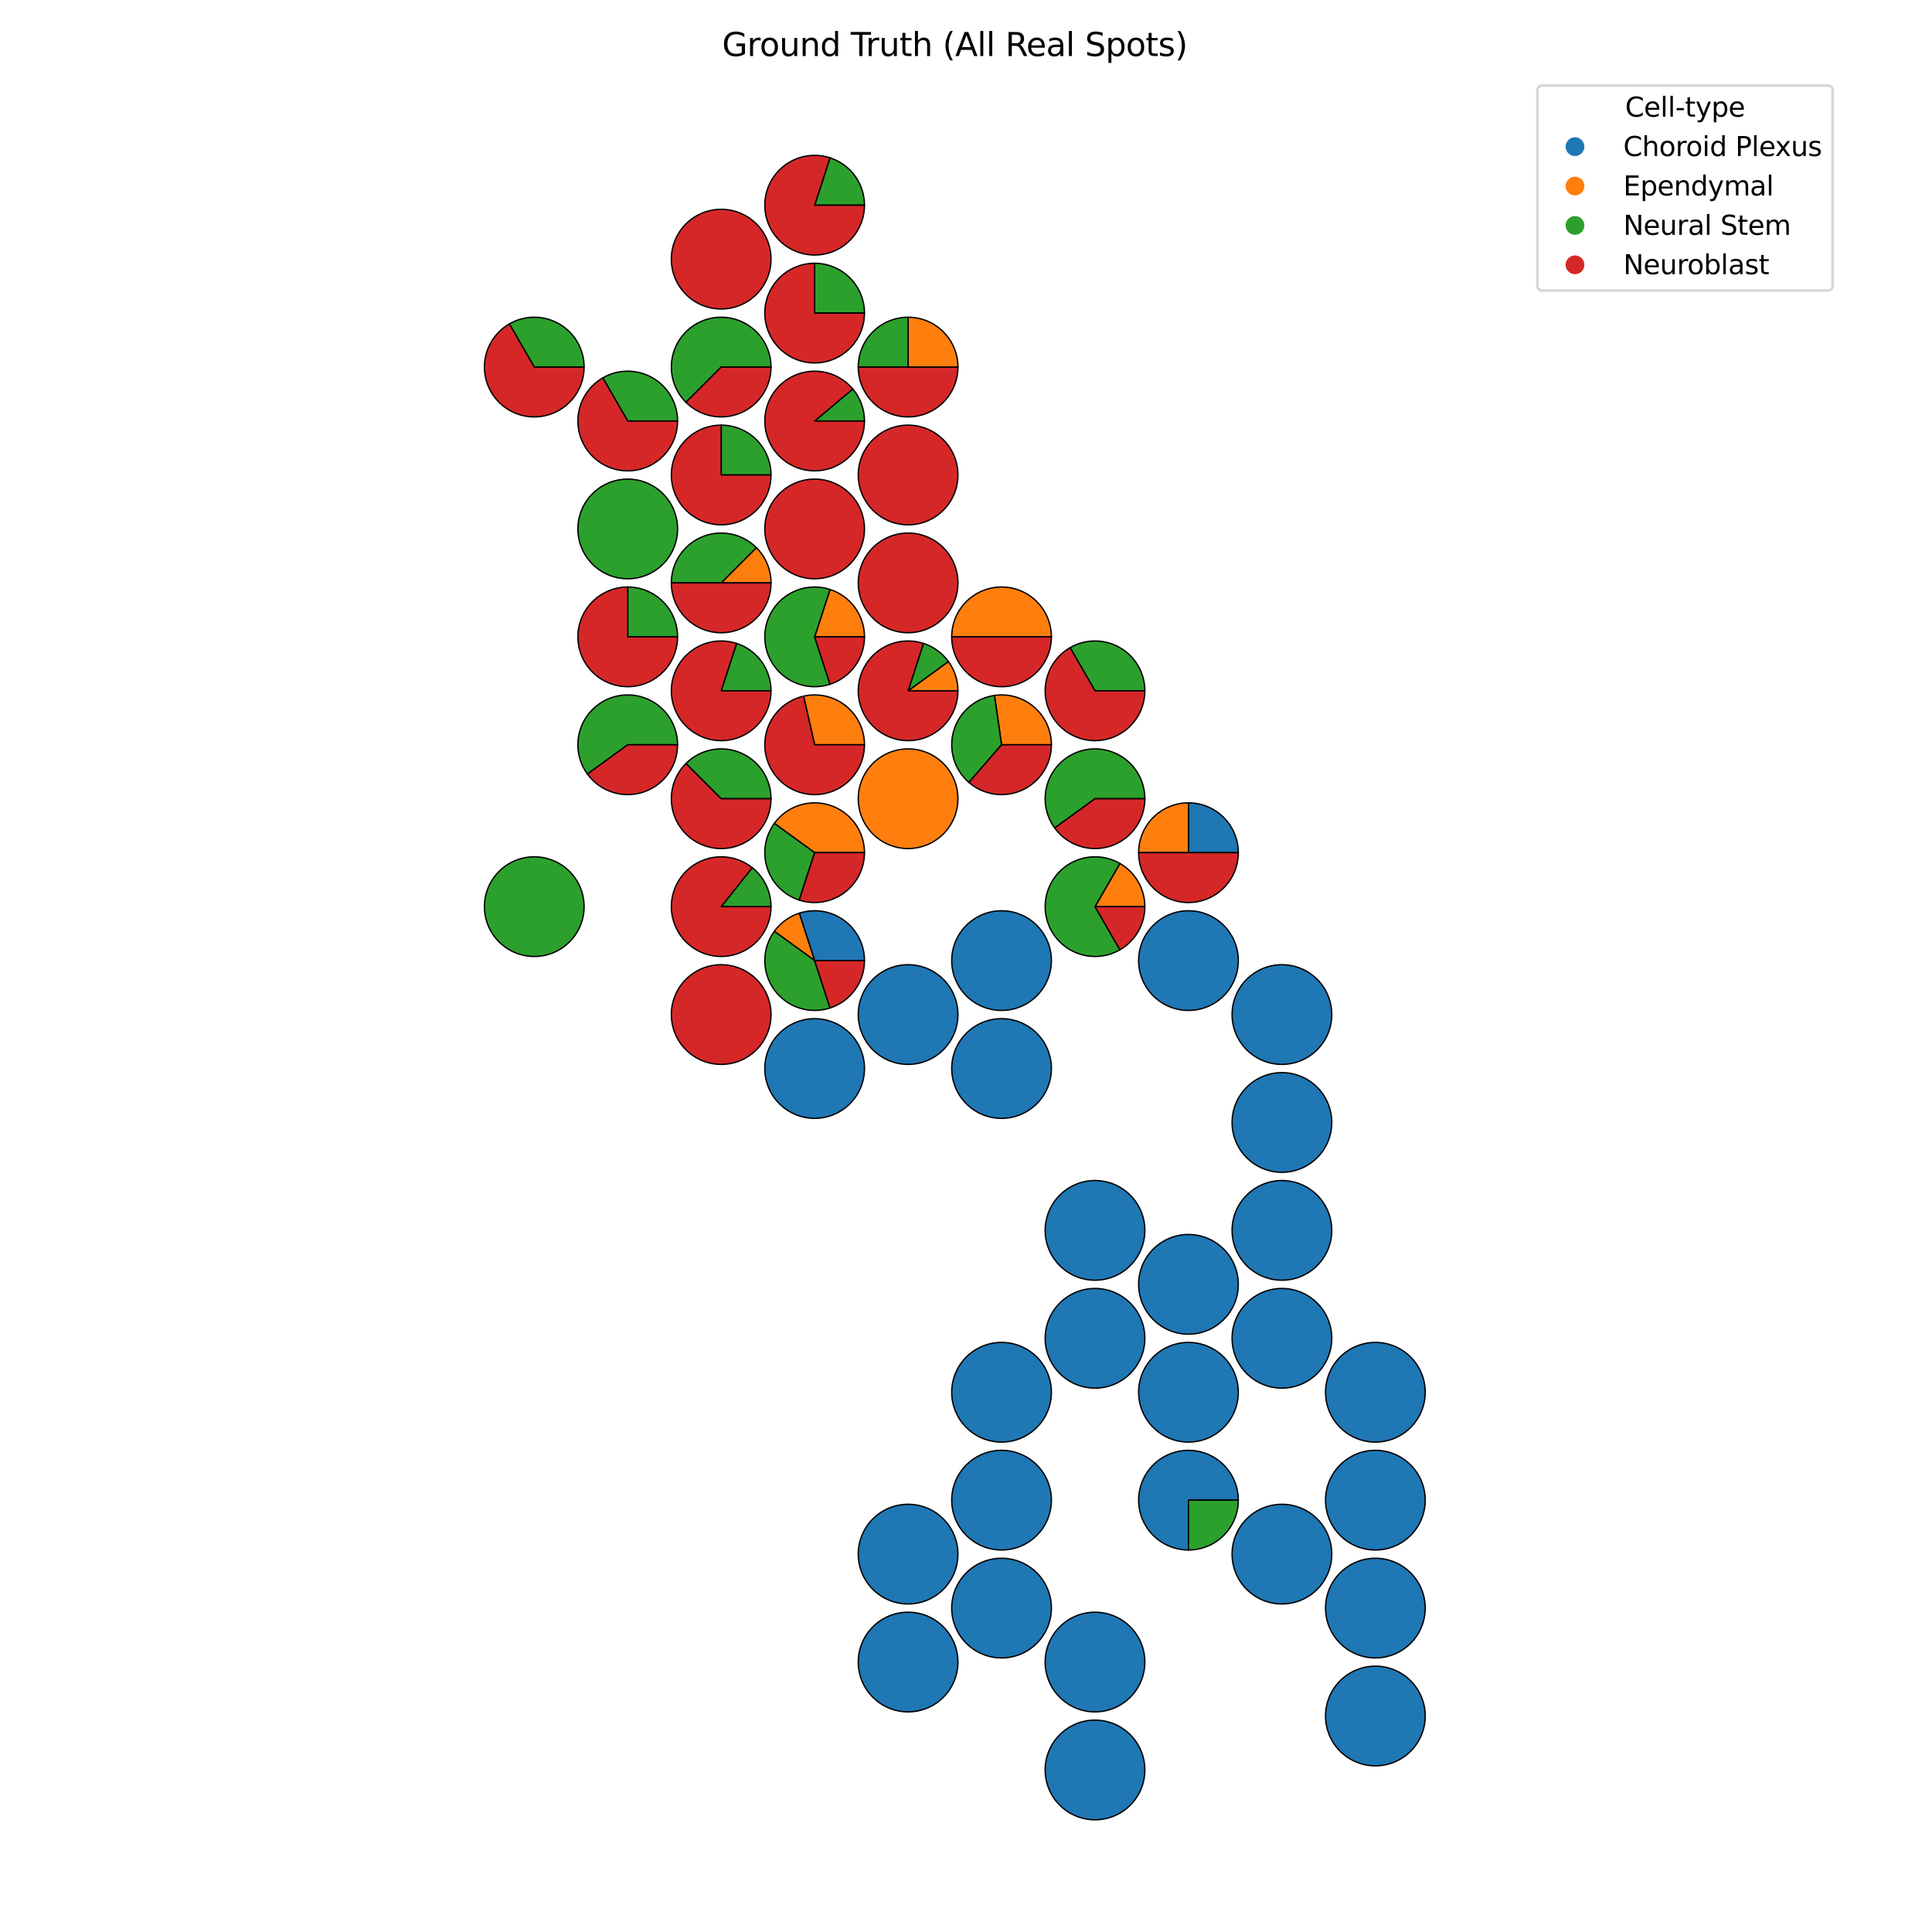 <?xml version="1.0" encoding="utf-8" standalone="no"?>
<!DOCTYPE svg PUBLIC "-//W3C//DTD SVG 1.1//EN"
  "http://www.w3.org/Graphics/SVG/1.1/DTD/svg11.dtd">
<svg xmlns:xlink="http://www.w3.org/1999/xlink" width="720pt" height="720pt" viewBox="0 0 720 720" xmlns="http://www.w3.org/2000/svg" version="1.1">
 <defs>
  <style type="text/css">*{stroke-linejoin: round; stroke-linecap: butt}</style>
 </defs>
 <g id="figure_1">
  <g id="patch_1">
   <path d="M 0 720 
L 720 720 
L 720 0 
L 0 0 
z
" style="fill: #ffffff"/>
  </g>
  <g id="axes_1">
   <g id="patch_2">
    <path d="M 217.681 337.878 
C 217.681 335.438 217.201 333.023 216.268 330.769 
C 215.334 328.516 213.966 326.468 212.241 324.743 
C 210.516 323.018 208.468 321.65 206.215 320.716 
C 203.961 319.783 201.546 319.302 199.106 319.302 
C 196.667 319.302 194.251 319.783 191.998 320.716 
C 189.744 321.65 187.696 323.018 185.972 324.743 
C 184.247 326.468 182.878 328.516 181.945 330.769 
C 181.011 333.023 180.531 335.438 180.531 337.878 
C 180.531 340.317 181.011 342.732 181.945 344.986 
C 182.878 347.24 184.247 349.287 185.972 351.012 
C 187.696 352.737 189.744 354.105 191.998 355.039 
C 194.251 355.972 196.667 356.453 199.106 356.453 
C 201.546 356.453 203.961 355.972 206.215 355.039 
C 208.468 354.105 210.516 352.737 212.241 351.012 
C 213.966 349.287 215.334 347.24 216.268 344.986 
C 217.201 342.732 217.681 340.317 217.681 337.878 
M 199.106 337.878 
z
" clip-path="url(#pf4d8908030)" style="fill: #2ca02c; stroke: #000000; stroke-width: 0.5; stroke-linejoin: miter"/>
   </g>
   <g id="patch_3">
    <path d="M 217.681 136.795 
C 217.681 133.534 216.823 130.331 215.193 127.507 
C 213.563 124.683 211.217 122.338 208.394 120.708 
C 205.57 119.078 202.367 118.219 199.106 118.219 
C 195.846 118.219 192.642 119.078 189.819 120.708 
L 199.106 136.795 
z
" clip-path="url(#pf4d8908030)" style="fill: #2ca02c; stroke: #000000; stroke-width: 0.5; stroke-linejoin: miter"/>
   </g>
   <g id="patch_4">
    <path d="M 189.819 120.708 
C 186.995 122.338 184.65 124.683 183.02 127.507 
C 181.389 130.331 180.531 133.534 180.531 136.795 
C 180.531 140.055 181.389 143.259 183.02 146.082 
C 184.65 148.906 186.995 151.251 189.819 152.881 
C 192.642 154.511 195.846 155.37 199.106 155.37 
C 202.367 155.37 205.57 154.511 208.394 152.881 
C 211.217 151.251 213.563 148.906 215.193 146.082 
C 216.823 143.259 217.681 140.055 217.681 136.795 
L 199.106 136.795 
z
" clip-path="url(#pf4d8908030)" style="fill: #d62728; stroke: #000000; stroke-width: 0.5; stroke-linejoin: miter"/>
   </g>
   <g id="patch_5">
    <path d="M 252.51 277.553 
C 252.51 274.621 251.816 271.731 250.485 269.12 
C 249.155 266.508 247.224 264.248 244.853 262.525 
C 242.482 260.802 239.736 259.665 236.841 259.206 
C 233.946 258.748 230.983 258.981 228.195 259.887 
C 225.407 260.792 222.873 262.345 220.8 264.418 
C 218.727 266.491 217.175 269.025 216.269 271.813 
C 215.363 274.6 215.13 277.563 215.588 280.459 
C 216.047 283.354 217.184 286.1 218.907 288.471 
L 233.935 277.553 
z
" clip-path="url(#pf4d8908030)" style="fill: #2ca02c; stroke: #000000; stroke-width: 0.5; stroke-linejoin: miter"/>
   </g>
   <g id="patch_6">
    <path d="M 218.907 288.471 
C 221.212 291.644 224.465 294.007 228.195 295.219 
C 231.925 296.431 235.945 296.431 239.675 295.219 
C 243.405 294.007 246.657 291.644 248.963 288.471 
C 251.268 285.298 252.51 281.475 252.51 277.553 
L 233.935 277.553 
z
" clip-path="url(#pf4d8908030)" style="fill: #d62728; stroke: #000000; stroke-width: 0.5; stroke-linejoin: miter"/>
   </g>
   <g id="patch_7">
    <path d="M 252.51 237.336 
C 252.51 232.412 250.552 227.684 247.07 224.201 
C 243.587 220.719 238.859 218.761 233.935 218.761 
L 233.935 237.336 
z
" clip-path="url(#pf4d8908030)" style="fill: #2ca02c; stroke: #000000; stroke-width: 0.5; stroke-linejoin: miter"/>
   </g>
   <g id="patch_8">
    <path d="M 233.935 218.761 
C 230.261 218.761 226.669 219.851 223.615 221.891 
C 220.561 223.932 218.179 226.834 216.774 230.228 
C 215.368 233.621 215 237.357 215.717 240.96 
C 216.433 244.563 218.203 247.873 220.8 250.471 
C 223.398 253.068 226.708 254.838 230.311 255.554 
C 233.914 256.271 237.649 255.903 241.043 254.497 
C 244.437 253.092 247.339 250.71 249.38 247.656 
C 251.42 244.602 252.51 241.01 252.51 237.336 
L 233.935 237.336 
z
" clip-path="url(#pf4d8908030)" style="fill: #d62728; stroke: #000000; stroke-width: 0.5; stroke-linejoin: miter"/>
   </g>
   <g id="patch_9">
    <path d="M 252.51 197.12 
C 252.51 194.68 252.03 192.265 251.096 190.011 
C 250.163 187.757 248.794 185.71 247.07 183.985 
C 245.345 182.26 243.297 180.892 241.043 179.958 
C 238.79 179.025 236.374 178.544 233.935 178.544 
C 231.496 178.544 229.08 179.025 226.826 179.958 
C 224.573 180.892 222.525 182.26 220.8 183.985 
C 219.075 185.71 217.707 187.757 216.774 190.011 
C 215.84 192.265 215.36 194.68 215.36 197.12 
C 215.36 199.559 215.84 201.974 216.774 204.228 
C 217.707 206.482 219.075 208.529 220.8 210.254 
C 222.525 211.979 224.573 213.347 226.826 214.281 
C 229.08 215.214 231.496 215.695 233.935 215.695 
C 236.374 215.695 238.79 215.214 241.043 214.281 
C 243.297 213.347 245.345 211.979 247.07 210.254 
C 248.794 208.529 250.163 206.482 251.096 204.228 
C 252.03 201.974 252.51 199.559 252.51 197.12 
M 233.935 197.12 
z
" clip-path="url(#pf4d8908030)" style="fill: #2ca02c; stroke: #000000; stroke-width: 0.5; stroke-linejoin: miter"/>
   </g>
   <g id="patch_10">
    <path d="M 252.51 156.903 
C 252.51 153.643 251.652 150.439 250.021 147.615 
C 248.391 144.792 246.046 142.447 243.222 140.816 
C 240.399 139.186 237.195 138.328 233.935 138.328 
C 230.674 138.328 227.471 139.186 224.647 140.816 
L 233.935 156.903 
z
" clip-path="url(#pf4d8908030)" style="fill: #2ca02c; stroke: #000000; stroke-width: 0.5; stroke-linejoin: miter"/>
   </g>
   <g id="patch_11">
    <path d="M 224.647 140.816 
C 221.824 142.447 219.478 144.792 217.848 147.615 
C 216.218 150.439 215.36 153.643 215.36 156.903 
C 215.36 160.163 216.218 163.367 217.848 166.191 
C 219.478 169.014 221.824 171.359 224.647 172.99 
C 227.471 174.62 230.674 175.478 233.935 175.478 
C 237.195 175.478 240.399 174.62 243.222 172.99 
C 246.046 171.359 248.391 169.014 250.021 166.191 
C 251.652 163.367 252.51 160.163 252.51 156.903 
L 233.935 156.903 
z
" clip-path="url(#pf4d8908030)" style="fill: #d62728; stroke: #000000; stroke-width: 0.5; stroke-linejoin: miter"/>
   </g>
   <g id="patch_12">
    <path d="M 287.339 378.094 
C 287.339 375.655 286.858 373.239 285.925 370.986 
C 284.991 368.732 283.623 366.684 281.898 364.959 
C 280.173 363.235 278.125 361.866 275.872 360.933 
C 273.618 359.999 271.203 359.519 268.763 359.519 
C 266.324 359.519 263.909 359.999 261.655 360.933 
C 259.401 361.866 257.354 363.235 255.629 364.959 
C 253.904 366.684 252.536 368.732 251.602 370.986 
C 250.669 373.239 250.188 375.655 250.188 378.094 
C 250.188 380.533 250.669 382.949 251.602 385.203 
C 252.536 387.456 253.904 389.504 255.629 391.229 
C 257.354 392.954 259.401 394.322 261.655 395.255 
C 263.909 396.189 266.324 396.669 268.763 396.669 
C 271.203 396.669 273.618 396.189 275.872 395.255 
C 278.125 394.322 280.173 392.954 281.898 391.229 
C 283.623 389.504 284.991 387.456 285.925 385.203 
C 286.858 382.949 287.339 380.533 287.339 378.094 
M 268.763 378.094 
z
" clip-path="url(#pf4d8908030)" style="fill: #d62728; stroke: #000000; stroke-width: 0.5; stroke-linejoin: miter"/>
   </g>
   <g id="patch_13">
    <path d="M 287.339 337.878 
C 287.339 335.087 286.71 332.332 285.499 329.818 
C 284.288 327.304 282.527 325.095 280.345 323.355 
L 268.763 337.878 
z
" clip-path="url(#pf4d8908030)" style="fill: #2ca02c; stroke: #000000; stroke-width: 0.5; stroke-linejoin: miter"/>
   </g>
   <g id="patch_14">
    <path d="M 280.345 323.355 
C 278.712 322.052 276.87 321.035 274.898 320.345 
C 272.927 319.655 270.852 319.302 268.763 319.302 
C 266.674 319.302 264.6 319.655 262.628 320.345 
C 260.657 321.035 258.815 322.052 257.182 323.355 
C 255.549 324.657 254.147 326.226 253.035 327.995 
C 251.924 329.764 251.119 331.708 250.654 333.744 
C 250.189 335.781 250.071 337.881 250.305 339.957 
C 250.539 342.033 251.121 344.055 252.028 345.937 
C 252.934 347.819 254.152 349.535 255.629 351.012 
C 257.106 352.489 258.822 353.707 260.704 354.613 
C 262.586 355.52 264.608 356.102 266.684 356.336 
C 268.76 356.57 270.86 356.452 272.897 355.987 
C 274.933 355.522 276.877 354.717 278.646 353.606 
C 280.415 352.494 281.984 351.092 283.286 349.459 
C 284.589 347.826 285.606 345.984 286.296 344.013 
C 286.986 342.041 287.339 339.967 287.339 337.878 
L 268.763 337.878 
z
" clip-path="url(#pf4d8908030)" style="fill: #d62728; stroke: #000000; stroke-width: 0.5; stroke-linejoin: miter"/>
   </g>
   <g id="patch_15">
    <path d="M 287.339 297.661 
C 287.339 293.988 286.249 290.395 284.208 287.341 
C 282.167 284.287 279.266 281.905 275.872 280.5 
C 272.478 279.094 268.742 278.726 265.14 279.443 
C 261.537 280.159 258.226 281.929 255.629 284.526 
L 268.763 297.661 
z
" clip-path="url(#pf4d8908030)" style="fill: #2ca02c; stroke: #000000; stroke-width: 0.5; stroke-linejoin: miter"/>
   </g>
   <g id="patch_16">
    <path d="M 255.629 284.526 
C 253.469 286.686 251.875 289.346 250.988 292.269 
C 250.101 295.192 249.949 298.289 250.545 301.285 
C 251.141 304.281 252.467 307.084 254.405 309.445 
C 256.342 311.806 258.833 313.653 261.655 314.822 
C 264.477 315.991 267.544 316.446 270.584 316.147 
C 273.624 315.847 276.544 314.803 279.083 313.106 
C 281.623 311.409 283.705 309.111 285.145 306.417 
C 286.585 303.723 287.339 300.716 287.339 297.661 
L 268.763 297.661 
z
" clip-path="url(#pf4d8908030)" style="fill: #d62728; stroke: #000000; stroke-width: 0.5; stroke-linejoin: miter"/>
   </g>
   <g id="patch_17">
    <path d="M 287.339 257.444 
C 287.339 253.522 286.096 249.699 283.791 246.526 
C 281.486 243.353 278.234 240.99 274.503 239.778 
L 268.763 257.444 
z
" clip-path="url(#pf4d8908030)" style="fill: #2ca02c; stroke: #000000; stroke-width: 0.5; stroke-linejoin: miter"/>
   </g>
   <g id="patch_18">
    <path d="M 274.503 239.778 
C 272.65 239.176 270.713 238.869 268.763 238.869 
C 266.814 238.869 264.877 239.176 263.023 239.778 
C 261.17 240.381 259.422 241.271 257.845 242.417 
C 256.268 243.562 254.881 244.949 253.736 246.526 
C 252.59 248.103 251.7 249.851 251.097 251.704 
C 250.495 253.558 250.188 255.495 250.188 257.444 
C 250.188 259.394 250.495 261.331 251.097 263.184 
C 251.7 265.038 252.59 266.786 253.736 268.363 
C 254.881 269.94 256.268 271.326 257.845 272.472 
C 259.422 273.618 261.17 274.508 263.023 275.111 
C 264.877 275.713 266.814 276.02 268.763 276.02 
C 270.713 276.02 272.65 275.713 274.503 275.111 
C 276.357 274.508 278.105 273.618 279.682 272.472 
C 281.259 271.326 282.645 269.94 283.791 268.363 
C 284.937 266.786 285.827 265.038 286.43 263.184 
C 287.032 261.331 287.339 259.394 287.339 257.444 
L 268.763 257.444 
z
" clip-path="url(#pf4d8908030)" style="fill: #d62728; stroke: #000000; stroke-width: 0.5; stroke-linejoin: miter"/>
   </g>
   <g id="patch_19">
    <path d="M 287.339 217.228 
C 287.339 214.789 286.858 212.373 285.925 210.119 
C 284.991 207.866 283.623 205.818 281.898 204.093 
L 268.763 217.228 
z
" clip-path="url(#pf4d8908030)" style="fill: #ff7f0e; stroke: #000000; stroke-width: 0.5; stroke-linejoin: miter"/>
   </g>
   <g id="patch_20">
    <path d="M 281.898 204.093 
C 279.301 201.496 275.99 199.726 272.387 199.009 
C 268.784 198.293 265.049 198.661 261.655 200.067 
C 258.261 201.472 255.359 203.854 253.319 206.908 
C 251.278 209.962 250.188 213.554 250.188 217.228 
L 268.763 217.228 
z
" clip-path="url(#pf4d8908030)" style="fill: #2ca02c; stroke: #000000; stroke-width: 0.5; stroke-linejoin: miter"/>
   </g>
   <g id="patch_21">
    <path d="M 250.188 217.228 
C 250.188 222.152 252.147 226.88 255.629 230.363 
C 259.111 233.845 263.839 235.803 268.763 235.803 
C 273.688 235.803 278.416 233.845 281.898 230.363 
C 285.38 226.88 287.339 222.152 287.339 217.228 
L 268.763 217.228 
z
" clip-path="url(#pf4d8908030)" style="fill: #d62728; stroke: #000000; stroke-width: 0.5; stroke-linejoin: miter"/>
   </g>
   <g id="patch_22">
    <path d="M 287.339 177.011 
C 287.339 172.087 285.38 167.359 281.898 163.877 
C 278.416 160.394 273.688 158.436 268.763 158.436 
L 268.763 177.011 
z
" clip-path="url(#pf4d8908030)" style="fill: #2ca02c; stroke: #000000; stroke-width: 0.5; stroke-linejoin: miter"/>
   </g>
   <g id="patch_23">
    <path d="M 268.763 158.436 
C 265.09 158.436 261.498 159.526 258.444 161.566 
C 255.389 163.607 253.008 166.509 251.602 169.903 
C 250.196 173.297 249.828 177.032 250.545 180.635 
C 251.262 184.238 253.031 187.548 255.629 190.146 
C 258.226 192.743 261.537 194.513 265.14 195.23 
C 268.742 195.946 272.478 195.578 275.872 194.173 
C 279.266 192.767 282.167 190.385 284.208 187.331 
C 286.249 184.277 287.339 180.685 287.339 177.011 
L 268.763 177.011 
z
" clip-path="url(#pf4d8908030)" style="fill: #d62728; stroke: #000000; stroke-width: 0.5; stroke-linejoin: miter"/>
   </g>
   <g id="patch_24">
    <path d="M 287.339 136.795 
C 287.339 133.74 286.585 130.732 285.145 128.038 
C 283.705 125.344 281.623 123.047 279.083 121.35 
C 276.544 119.653 273.624 118.608 270.584 118.309 
C 267.544 118.009 264.477 118.464 261.655 119.633 
C 258.833 120.802 256.342 122.649 254.405 125.011 
C 252.467 127.372 251.141 130.175 250.545 133.171 
C 249.949 136.167 250.101 139.264 250.988 142.187 
C 251.875 145.11 253.469 147.769 255.629 149.929 
L 268.763 136.795 
z
" clip-path="url(#pf4d8908030)" style="fill: #2ca02c; stroke: #000000; stroke-width: 0.5; stroke-linejoin: miter"/>
   </g>
   <g id="patch_25">
    <path d="M 255.629 149.929 
C 258.226 152.527 261.537 154.296 265.14 155.013 
C 268.742 155.73 272.478 155.362 275.872 153.956 
C 279.266 152.55 282.167 150.169 284.208 147.115 
C 286.249 144.06 287.339 140.468 287.339 136.795 
L 268.763 136.795 
z
" clip-path="url(#pf4d8908030)" style="fill: #d62728; stroke: #000000; stroke-width: 0.5; stroke-linejoin: miter"/>
   </g>
   <g id="patch_26">
    <path d="M 287.339 96.578 
C 287.339 94.139 286.858 91.723 285.925 89.47 
C 284.991 87.216 283.623 85.168 281.898 83.443 
C 280.173 81.719 278.125 80.35 275.872 79.417 
C 273.618 78.483 271.203 78.003 268.763 78.003 
C 266.324 78.003 263.909 78.483 261.655 79.417 
C 259.401 80.35 257.354 81.719 255.629 83.443 
C 253.904 85.168 252.536 87.216 251.602 89.47 
C 250.669 91.723 250.188 94.139 250.188 96.578 
C 250.188 99.017 250.669 101.433 251.602 103.687 
C 252.536 105.94 253.904 107.988 255.629 109.713 
C 257.354 111.438 259.401 112.806 261.655 113.739 
C 263.909 114.673 266.324 115.153 268.763 115.153 
C 271.203 115.153 273.618 114.673 275.872 113.739 
C 278.125 112.806 280.173 111.438 281.898 109.713 
C 283.623 107.988 284.991 105.94 285.925 103.687 
C 286.858 101.433 287.339 99.017 287.339 96.578 
M 268.763 96.578 
z
" clip-path="url(#pf4d8908030)" style="fill: #d62728; stroke: #000000; stroke-width: 0.5; stroke-linejoin: miter"/>
   </g>
   <g id="patch_27">
    <path d="M 322.167 398.202 
C 322.167 395.763 321.687 393.348 320.753 391.094 
C 319.82 388.84 318.452 386.793 316.727 385.068 
C 315.002 383.343 312.954 381.975 310.7 381.041 
C 308.447 380.108 306.031 379.627 303.592 379.627 
C 301.153 379.627 298.737 380.108 296.484 381.041 
C 294.23 381.975 292.182 383.343 290.457 385.068 
C 288.732 386.793 287.364 388.84 286.431 391.094 
C 285.497 393.348 285.017 395.763 285.017 398.202 
C 285.017 400.642 285.497 403.057 286.431 405.311 
C 287.364 407.564 288.732 409.612 290.457 411.337 
C 292.182 413.062 294.23 414.43 296.484 415.364 
C 298.737 416.297 301.153 416.778 303.592 416.778 
C 306.031 416.778 308.447 416.297 310.7 415.364 
C 312.954 414.43 315.002 413.062 316.727 411.337 
C 318.452 409.612 319.82 407.564 320.753 405.311 
C 321.687 403.057 322.167 400.642 322.167 398.202 
M 303.592 398.202 
z
" clip-path="url(#pf4d8908030)" style="fill: #1f77b4; stroke: #000000; stroke-width: 0.5; stroke-linejoin: miter"/>
   </g>
   <g id="patch_28">
    <path d="M 322.167 357.986 
C 322.167 355.055 321.473 352.165 320.143 349.553 
C 318.812 346.941 316.882 344.681 314.51 342.958 
C 312.139 341.235 309.393 340.098 306.498 339.639 
C 303.603 339.181 300.64 339.414 297.852 340.32 
L 303.592 357.986 
z
" clip-path="url(#pf4d8908030)" style="fill: #1f77b4; stroke: #000000; stroke-width: 0.5; stroke-linejoin: miter"/>
   </g>
   <g id="patch_29">
    <path d="M 297.852 340.32 
C 295.998 340.922 294.251 341.812 292.674 342.958 
C 291.097 344.104 289.71 345.491 288.564 347.068 
L 303.592 357.986 
z
" clip-path="url(#pf4d8908030)" style="fill: #ff7f0e; stroke: #000000; stroke-width: 0.5; stroke-linejoin: miter"/>
   </g>
   <g id="patch_30">
    <path d="M 288.564 347.068 
C 286.259 350.241 285.017 354.064 285.017 357.986 
C 285.017 361.908 286.259 365.731 288.564 368.904 
C 290.87 372.077 294.122 374.44 297.852 375.652 
C 301.582 376.864 305.602 376.864 309.332 375.652 
L 303.592 357.986 
z
" clip-path="url(#pf4d8908030)" style="fill: #2ca02c; stroke: #000000; stroke-width: 0.5; stroke-linejoin: miter"/>
   </g>
   <g id="patch_31">
    <path d="M 309.332 375.652 
C 313.062 374.44 316.314 372.077 318.62 368.904 
C 320.925 365.731 322.167 361.908 322.167 357.986 
L 303.592 357.986 
z
" clip-path="url(#pf4d8908030)" style="fill: #d62728; stroke: #000000; stroke-width: 0.5; stroke-linejoin: miter"/>
   </g>
   <g id="patch_32">
    <path d="M 322.167 317.769 
C 322.167 313.847 320.925 310.024 318.62 306.851 
C 316.314 303.678 313.062 301.315 309.332 300.103 
C 305.602 298.891 301.582 298.891 297.852 300.103 
C 294.122 301.315 290.87 303.678 288.564 306.851 
L 303.592 317.769 
z
" clip-path="url(#pf4d8908030)" style="fill: #ff7f0e; stroke: #000000; stroke-width: 0.5; stroke-linejoin: miter"/>
   </g>
   <g id="patch_33">
    <path d="M 288.564 306.851 
C 286.841 309.222 285.704 311.968 285.245 314.863 
C 284.787 317.759 285.02 320.722 285.926 323.509 
C 286.832 326.297 288.385 328.831 290.457 330.904 
C 292.53 332.977 295.064 334.53 297.852 335.435 
L 303.592 317.769 
z
" clip-path="url(#pf4d8908030)" style="fill: #2ca02c; stroke: #000000; stroke-width: 0.5; stroke-linejoin: miter"/>
   </g>
   <g id="patch_34">
    <path d="M 297.852 335.435 
C 300.64 336.341 303.603 336.574 306.498 336.116 
C 309.393 335.657 312.139 334.52 314.51 332.797 
C 316.882 331.074 318.812 328.814 320.143 326.202 
C 321.473 323.591 322.167 320.7 322.167 317.769 
L 303.592 317.769 
z
" clip-path="url(#pf4d8908030)" style="fill: #d62728; stroke: #000000; stroke-width: 0.5; stroke-linejoin: miter"/>
   </g>
   <g id="patch_35">
    <path d="M 322.167 277.553 
C 322.167 274.762 321.538 272.007 320.328 269.493 
C 319.117 266.979 317.355 264.77 315.173 263.03 
C 312.992 261.29 310.446 260.064 307.725 259.443 
C 305.005 258.822 302.179 258.822 299.459 259.443 
L 303.592 277.553 
z
" clip-path="url(#pf4d8908030)" style="fill: #ff7f0e; stroke: #000000; stroke-width: 0.5; stroke-linejoin: miter"/>
   </g>
   <g id="patch_36">
    <path d="M 299.459 259.443 
C 296.05 260.221 292.929 261.946 290.457 264.418 
C 287.985 266.89 286.26 270.011 285.482 273.419 
C 284.705 276.828 284.904 280.388 286.059 283.688 
C 287.214 286.988 289.277 289.896 292.011 292.075 
C 294.744 294.255 298.038 295.62 301.512 296.011 
C 304.986 296.403 308.502 295.805 311.651 294.288 
C 314.801 292.771 317.46 290.396 319.32 287.435 
C 321.18 284.475 322.167 281.049 322.167 277.553 
L 303.592 277.553 
z
" clip-path="url(#pf4d8908030)" style="fill: #d62728; stroke: #000000; stroke-width: 0.5; stroke-linejoin: miter"/>
   </g>
   <g id="patch_37">
    <path d="M 322.167 237.336 
C 322.167 233.414 320.925 229.591 318.62 226.418 
C 316.314 223.245 313.062 220.882 309.332 219.67 
L 303.592 237.336 
z
" clip-path="url(#pf4d8908030)" style="fill: #ff7f0e; stroke: #000000; stroke-width: 0.5; stroke-linejoin: miter"/>
   </g>
   <g id="patch_38">
    <path d="M 309.332 219.67 
C 306.544 218.764 303.581 218.531 300.686 218.99 
C 297.791 219.448 295.045 220.585 292.674 222.308 
C 290.302 224.031 288.372 226.291 287.041 228.903 
C 285.711 231.515 285.017 234.405 285.017 237.336 
C 285.017 240.267 285.711 243.157 287.041 245.769 
C 288.372 248.381 290.302 250.641 292.674 252.364 
C 295.045 254.087 297.791 255.224 300.686 255.683 
C 303.581 256.141 306.544 255.908 309.332 255.002 
L 303.592 237.336 
z
" clip-path="url(#pf4d8908030)" style="fill: #2ca02c; stroke: #000000; stroke-width: 0.5; stroke-linejoin: miter"/>
   </g>
   <g id="patch_39">
    <path d="M 309.332 255.002 
C 313.062 253.79 316.314 251.427 318.62 248.254 
C 320.925 245.081 322.167 241.258 322.167 237.336 
L 303.592 237.336 
z
" clip-path="url(#pf4d8908030)" style="fill: #d62728; stroke: #000000; stroke-width: 0.5; stroke-linejoin: miter"/>
   </g>
   <g id="patch_40">
    <path d="M 322.167 197.12 
C 322.167 194.68 321.687 192.265 320.753 190.011 
C 319.82 187.757 318.452 185.71 316.727 183.985 
C 315.002 182.26 312.954 180.892 310.7 179.958 
C 308.447 179.025 306.031 178.544 303.592 178.544 
C 301.153 178.544 298.737 179.025 296.484 179.958 
C 294.23 180.892 292.182 182.26 290.457 183.985 
C 288.732 185.71 287.364 187.757 286.431 190.011 
C 285.497 192.265 285.017 194.68 285.017 197.12 
C 285.017 199.559 285.497 201.974 286.431 204.228 
C 287.364 206.482 288.732 208.529 290.457 210.254 
C 292.182 211.979 294.23 213.347 296.484 214.281 
C 298.737 215.214 301.153 215.695 303.592 215.695 
C 306.031 215.695 308.447 215.214 310.7 214.281 
C 312.954 213.347 315.002 211.979 316.727 210.254 
C 318.452 208.529 319.82 206.482 320.753 204.228 
C 321.687 201.974 322.167 199.559 322.167 197.12 
M 303.592 197.12 
z
" clip-path="url(#pf4d8908030)" style="fill: #d62728; stroke: #000000; stroke-width: 0.5; stroke-linejoin: miter"/>
   </g>
   <g id="patch_41">
    <path d="M 322.167 156.903 
C 322.167 154.736 321.788 152.586 321.047 150.55 
C 320.306 148.514 319.214 146.623 317.821 144.963 
L 303.592 156.903 
z
" clip-path="url(#pf4d8908030)" style="fill: #2ca02c; stroke: #000000; stroke-width: 0.5; stroke-linejoin: miter"/>
   </g>
   <g id="patch_42">
    <path d="M 317.821 144.963 
C 316.429 143.303 314.756 141.9 312.88 140.816 
C 311.003 139.733 308.951 138.986 306.818 138.61 
C 304.684 138.234 302.5 138.234 300.366 138.61 
C 298.233 138.986 296.181 139.733 294.304 140.816 
C 292.428 141.9 290.755 143.303 289.363 144.963 
C 287.97 146.623 286.878 148.514 286.137 150.55 
C 285.396 152.586 285.017 154.736 285.017 156.903 
C 285.017 159.07 285.396 161.22 286.137 163.256 
C 286.878 165.292 287.97 167.183 289.363 168.843 
C 290.755 170.503 292.428 171.906 294.304 172.99 
C 296.181 174.073 298.233 174.82 300.366 175.196 
C 302.5 175.572 304.684 175.572 306.818 175.196 
C 308.951 174.82 311.003 174.073 312.88 172.99 
C 314.756 171.906 316.429 170.503 317.821 168.843 
C 319.214 167.183 320.306 165.292 321.047 163.256 
C 321.788 161.22 322.167 159.07 322.167 156.903 
L 303.592 156.903 
z
" clip-path="url(#pf4d8908030)" style="fill: #d62728; stroke: #000000; stroke-width: 0.5; stroke-linejoin: miter"/>
   </g>
   <g id="patch_43">
    <path d="M 322.167 116.686 
C 322.167 111.762 320.209 107.034 316.727 103.552 
C 313.244 100.069 308.517 98.111 303.592 98.111 
L 303.592 116.686 
z
" clip-path="url(#pf4d8908030)" style="fill: #2ca02c; stroke: #000000; stroke-width: 0.5; stroke-linejoin: miter"/>
   </g>
   <g id="patch_44">
    <path d="M 303.592 98.111 
C 299.919 98.111 296.326 99.201 293.272 101.242 
C 290.218 103.282 287.836 106.184 286.431 109.578 
C 285.025 112.972 284.657 116.707 285.374 120.31 
C 286.09 123.913 287.86 127.224 290.457 129.821 
C 293.055 132.419 296.365 134.188 299.968 134.905 
C 303.571 135.621 307.307 135.253 310.7 133.848 
C 314.094 132.442 316.996 130.061 319.037 127.006 
C 321.078 123.952 322.167 120.36 322.167 116.686 
L 303.592 116.686 
z
" clip-path="url(#pf4d8908030)" style="fill: #d62728; stroke: #000000; stroke-width: 0.5; stroke-linejoin: miter"/>
   </g>
   <g id="patch_45">
    <path d="M 322.167 76.47 
C 322.167 72.548 320.925 68.725 318.62 65.552 
C 316.314 62.378 313.062 60.016 309.332 58.804 
L 303.592 76.47 
z
" clip-path="url(#pf4d8908030)" style="fill: #2ca02c; stroke: #000000; stroke-width: 0.5; stroke-linejoin: miter"/>
   </g>
   <g id="patch_46">
    <path d="M 309.332 58.804 
C 307.478 58.201 305.541 57.895 303.592 57.895 
C 301.643 57.895 299.706 58.201 297.852 58.804 
C 295.998 59.406 294.251 60.296 292.674 61.442 
C 291.097 62.588 289.71 63.975 288.564 65.552 
C 287.419 67.128 286.528 68.876 285.926 70.73 
C 285.324 72.584 285.017 74.521 285.017 76.47 
C 285.017 78.419 285.324 80.356 285.926 82.21 
C 286.528 84.064 287.419 85.811 288.564 87.388 
C 289.71 88.965 291.097 90.352 292.674 91.497 
C 294.251 92.643 295.998 93.534 297.852 94.136 
C 299.706 94.738 301.643 95.045 303.592 95.045 
C 305.541 95.045 307.478 94.738 309.332 94.136 
C 311.186 93.534 312.933 92.643 314.51 91.497 
C 316.087 90.352 317.474 88.965 318.62 87.388 
C 319.765 85.811 320.656 84.064 321.258 82.21 
C 321.86 80.356 322.167 78.419 322.167 76.47 
L 303.592 76.47 
z
" clip-path="url(#pf4d8908030)" style="fill: #d62728; stroke: #000000; stroke-width: 0.5; stroke-linejoin: miter"/>
   </g>
   <g id="patch_47">
    <path d="M 356.996 619.394 
C 356.996 616.954 356.515 614.539 355.582 612.285 
C 354.648 610.032 353.28 607.984 351.555 606.259 
C 349.83 604.534 347.783 603.166 345.529 602.232 
C 343.275 601.299 340.86 600.818 338.421 600.818 
C 335.981 600.818 333.566 601.299 331.312 602.232 
C 329.059 603.166 327.011 604.534 325.286 606.259 
C 323.561 607.984 322.193 610.032 321.259 612.285 
C 320.326 614.539 319.845 616.954 319.845 619.394 
C 319.845 621.833 320.326 624.248 321.259 626.502 
C 322.193 628.756 323.561 630.803 325.286 632.528 
C 327.011 634.253 329.059 635.621 331.312 636.555 
C 333.566 637.488 335.981 637.969 338.421 637.969 
C 340.86 637.969 343.275 637.488 345.529 636.555 
C 347.783 635.621 349.83 634.253 351.555 632.528 
C 353.28 630.803 354.648 628.756 355.582 626.502 
C 356.515 624.248 356.996 621.833 356.996 619.394 
M 338.421 619.394 
z
" clip-path="url(#pf4d8908030)" style="fill: #1f77b4; stroke: #000000; stroke-width: 0.5; stroke-linejoin: miter"/>
   </g>
   <g id="patch_48">
    <path d="M 356.996 579.177 
C 356.996 576.738 356.515 574.322 355.582 572.069 
C 354.648 569.815 353.28 567.767 351.555 566.042 
C 349.83 564.318 347.783 562.949 345.529 562.016 
C 343.275 561.082 340.86 560.602 338.421 560.602 
C 335.981 560.602 333.566 561.082 331.312 562.016 
C 329.059 562.949 327.011 564.318 325.286 566.042 
C 323.561 567.767 322.193 569.815 321.259 572.069 
C 320.326 574.322 319.845 576.738 319.845 579.177 
C 319.845 581.616 320.326 584.032 321.259 586.285 
C 322.193 588.539 323.561 590.587 325.286 592.312 
C 327.011 594.037 329.059 595.405 331.312 596.338 
C 333.566 597.272 335.981 597.752 338.421 597.752 
C 340.86 597.752 343.275 597.272 345.529 596.338 
C 347.783 595.405 349.83 594.037 351.555 592.312 
C 353.28 590.587 354.648 588.539 355.582 586.285 
C 356.515 584.032 356.996 581.616 356.996 579.177 
M 338.421 579.177 
z
" clip-path="url(#pf4d8908030)" style="fill: #1f77b4; stroke: #000000; stroke-width: 0.5; stroke-linejoin: miter"/>
   </g>
   <g id="patch_49">
    <path d="M 356.996 378.094 
C 356.996 375.655 356.515 373.239 355.582 370.986 
C 354.648 368.732 353.28 366.684 351.555 364.959 
C 349.83 363.235 347.783 361.866 345.529 360.933 
C 343.275 359.999 340.86 359.519 338.421 359.519 
C 335.981 359.519 333.566 359.999 331.312 360.933 
C 329.059 361.866 327.011 363.235 325.286 364.959 
C 323.561 366.684 322.193 368.732 321.259 370.986 
C 320.326 373.239 319.845 375.655 319.845 378.094 
C 319.845 380.533 320.326 382.949 321.259 385.203 
C 322.193 387.456 323.561 389.504 325.286 391.229 
C 327.011 392.954 329.059 394.322 331.312 395.255 
C 333.566 396.189 335.981 396.669 338.421 396.669 
C 340.86 396.669 343.275 396.189 345.529 395.255 
C 347.783 394.322 349.83 392.954 351.555 391.229 
C 353.28 389.504 354.648 387.456 355.582 385.203 
C 356.515 382.949 356.996 380.533 356.996 378.094 
M 338.421 378.094 
z
" clip-path="url(#pf4d8908030)" style="fill: #1f77b4; stroke: #000000; stroke-width: 0.5; stroke-linejoin: miter"/>
   </g>
   <g id="patch_50">
    <path d="M 356.996 297.661 
C 356.996 295.222 356.515 292.806 355.582 290.553 
C 354.648 288.299 353.28 286.251 351.555 284.526 
C 349.83 282.801 347.783 281.433 345.529 280.5 
C 343.275 279.566 340.86 279.086 338.421 279.086 
C 335.981 279.086 333.566 279.566 331.312 280.5 
C 329.059 281.433 327.011 282.801 325.286 284.526 
C 323.561 286.251 322.193 288.299 321.259 290.553 
C 320.326 292.806 319.845 295.222 319.845 297.661 
C 319.845 300.1 320.326 302.516 321.259 304.769 
C 322.193 307.023 323.561 309.071 325.286 310.796 
C 327.011 312.52 329.059 313.889 331.312 314.822 
C 333.566 315.756 335.981 316.236 338.421 316.236 
C 340.86 316.236 343.275 315.756 345.529 314.822 
C 347.783 313.889 349.83 312.52 351.555 310.796 
C 353.28 309.071 354.648 307.023 355.582 304.769 
C 356.515 302.516 356.996 300.1 356.996 297.661 
M 338.421 297.661 
z
" clip-path="url(#pf4d8908030)" style="fill: #ff7f0e; stroke: #000000; stroke-width: 0.5; stroke-linejoin: miter"/>
   </g>
   <g id="patch_51">
    <path d="M 356.996 257.444 
C 356.996 255.495 356.689 253.558 356.087 251.704 
C 355.484 249.851 354.594 248.103 353.448 246.526 
L 338.421 257.444 
z
" clip-path="url(#pf4d8908030)" style="fill: #ff7f0e; stroke: #000000; stroke-width: 0.5; stroke-linejoin: miter"/>
   </g>
   <g id="patch_52">
    <path d="M 353.448 246.526 
C 352.303 244.949 350.916 243.562 349.339 242.417 
C 347.762 241.271 346.014 240.381 344.161 239.778 
L 338.421 257.444 
z
" clip-path="url(#pf4d8908030)" style="fill: #2ca02c; stroke: #000000; stroke-width: 0.5; stroke-linejoin: miter"/>
   </g>
   <g id="patch_53">
    <path d="M 344.161 239.778 
C 342.307 239.176 340.37 238.869 338.421 238.869 
C 336.471 238.869 334.534 239.176 332.681 239.778 
C 330.827 240.381 329.079 241.271 327.502 242.417 
C 325.925 243.562 324.539 244.949 323.393 246.526 
C 322.247 248.103 321.357 249.851 320.754 251.704 
C 320.152 253.558 319.845 255.495 319.845 257.444 
C 319.845 259.394 320.152 261.331 320.754 263.184 
C 321.357 265.038 322.247 266.786 323.393 268.363 
C 324.539 269.94 325.925 271.326 327.502 272.472 
C 329.079 273.618 330.827 274.508 332.681 275.111 
C 334.534 275.713 336.471 276.02 338.421 276.02 
C 340.37 276.02 342.307 275.713 344.161 275.111 
C 346.014 274.508 347.762 273.618 349.339 272.472 
C 350.916 271.326 352.303 269.94 353.448 268.363 
C 354.594 266.786 355.484 265.038 356.087 263.184 
C 356.689 261.331 356.996 259.394 356.996 257.444 
L 338.421 257.444 
z
" clip-path="url(#pf4d8908030)" style="fill: #d62728; stroke: #000000; stroke-width: 0.5; stroke-linejoin: miter"/>
   </g>
   <g id="patch_54">
    <path d="M 356.996 217.228 
C 356.996 214.789 356.515 212.373 355.582 210.119 
C 354.648 207.866 353.28 205.818 351.555 204.093 
C 349.83 202.368 347.783 201 345.529 200.067 
C 343.275 199.133 340.86 198.653 338.421 198.653 
C 335.981 198.653 333.566 199.133 331.312 200.067 
C 329.059 201 327.011 202.368 325.286 204.093 
C 323.561 205.818 322.193 207.866 321.259 210.119 
C 320.326 212.373 319.845 214.789 319.845 217.228 
C 319.845 219.667 320.326 222.083 321.259 224.336 
C 322.193 226.59 323.561 228.638 325.286 230.363 
C 327.011 232.087 329.059 233.456 331.312 234.389 
C 333.566 235.323 335.981 235.803 338.421 235.803 
C 340.86 235.803 343.275 235.323 345.529 234.389 
C 347.783 233.456 349.83 232.087 351.555 230.363 
C 353.28 228.638 354.648 226.59 355.582 224.336 
C 356.515 222.083 356.996 219.667 356.996 217.228 
M 338.421 217.228 
z
" clip-path="url(#pf4d8908030)" style="fill: #d62728; stroke: #000000; stroke-width: 0.5; stroke-linejoin: miter"/>
   </g>
   <g id="patch_55">
    <path d="M 356.996 177.011 
C 356.996 174.572 356.515 172.156 355.582 169.903 
C 354.648 167.649 353.28 165.601 351.555 163.877 
C 349.83 162.152 347.783 160.783 345.529 159.85 
C 343.275 158.916 340.86 158.436 338.421 158.436 
C 335.981 158.436 333.566 158.916 331.312 159.85 
C 329.059 160.783 327.011 162.152 325.286 163.877 
C 323.561 165.601 322.193 167.649 321.259 169.903 
C 320.326 172.156 319.845 174.572 319.845 177.011 
C 319.845 179.451 320.326 181.866 321.259 184.12 
C 322.193 186.373 323.561 188.421 325.286 190.146 
C 327.011 191.871 329.059 193.239 331.312 194.173 
C 333.566 195.106 335.981 195.586 338.421 195.586 
C 340.86 195.586 343.275 195.106 345.529 194.173 
C 347.783 193.239 349.83 191.871 351.555 190.146 
C 353.28 188.421 354.648 186.373 355.582 184.12 
C 356.515 181.866 356.996 179.451 356.996 177.011 
M 338.421 177.011 
z
" clip-path="url(#pf4d8908030)" style="fill: #d62728; stroke: #000000; stroke-width: 0.5; stroke-linejoin: miter"/>
   </g>
   <g id="patch_56">
    <path d="M 356.996 136.795 
C 356.996 131.87 355.037 127.142 351.555 123.66 
C 348.073 120.178 343.345 118.219 338.421 118.219 
L 338.421 136.795 
z
" clip-path="url(#pf4d8908030)" style="fill: #ff7f0e; stroke: #000000; stroke-width: 0.5; stroke-linejoin: miter"/>
   </g>
   <g id="patch_57">
    <path d="M 338.421 118.219 
C 333.496 118.219 328.768 120.178 325.286 123.66 
C 321.804 127.142 319.845 131.87 319.845 136.795 
L 338.421 136.795 
z
" clip-path="url(#pf4d8908030)" style="fill: #2ca02c; stroke: #000000; stroke-width: 0.5; stroke-linejoin: miter"/>
   </g>
   <g id="patch_58">
    <path d="M 319.845 136.795 
C 319.845 141.719 321.804 146.447 325.286 149.929 
C 328.768 153.412 333.496 155.37 338.421 155.37 
C 343.345 155.37 348.073 153.412 351.555 149.929 
C 355.037 146.447 356.996 141.719 356.996 136.795 
L 338.421 136.795 
z
" clip-path="url(#pf4d8908030)" style="fill: #d62728; stroke: #000000; stroke-width: 0.5; stroke-linejoin: miter"/>
   </g>
   <g id="patch_59">
    <path d="M 391.824 599.285 
C 391.824 596.846 391.344 594.431 390.41 592.177 
C 389.477 589.923 388.109 587.875 386.384 586.151 
C 384.659 584.426 382.611 583.058 380.358 582.124 
C 378.104 581.191 375.688 580.71 373.249 580.71 
C 370.81 580.71 368.394 581.191 366.141 582.124 
C 363.887 583.058 361.839 584.426 360.114 586.151 
C 358.39 587.875 357.021 589.923 356.088 592.177 
C 355.154 594.431 354.674 596.846 354.674 599.285 
C 354.674 601.725 355.154 604.14 356.088 606.394 
C 357.021 608.647 358.39 610.695 360.114 612.42 
C 361.839 614.145 363.887 615.513 366.141 616.447 
C 368.394 617.38 370.81 617.861 373.249 617.861 
C 375.688 617.861 378.104 617.38 380.358 616.447 
C 382.611 615.513 384.659 614.145 386.384 612.42 
C 388.109 610.695 389.477 608.647 390.41 606.394 
C 391.344 604.14 391.824 601.725 391.824 599.285 
M 373.249 599.285 
z
" clip-path="url(#pf4d8908030)" style="fill: #1f77b4; stroke: #000000; stroke-width: 0.5; stroke-linejoin: miter"/>
   </g>
   <g id="patch_60">
    <path d="M 391.824 559.069 
C 391.824 556.629 391.344 554.214 390.41 551.96 
C 389.477 549.707 388.109 547.659 386.384 545.934 
C 384.659 544.209 382.611 542.841 380.358 541.907 
C 378.104 540.974 375.688 540.494 373.249 540.494 
C 370.81 540.494 368.394 540.974 366.141 541.907 
C 363.887 542.841 361.839 544.209 360.114 545.934 
C 358.39 547.659 357.021 549.707 356.088 551.96 
C 355.154 554.214 354.674 556.629 354.674 559.069 
C 354.674 561.508 355.154 563.924 356.088 566.177 
C 357.021 568.431 358.39 570.479 360.114 572.203 
C 361.839 573.928 363.887 575.297 366.141 576.23 
C 368.394 577.164 370.81 577.644 373.249 577.644 
C 375.688 577.644 378.104 577.164 380.358 576.23 
C 382.611 575.297 384.659 573.928 386.384 572.203 
C 388.109 570.479 389.477 568.431 390.41 566.177 
C 391.344 563.924 391.824 561.508 391.824 559.069 
M 373.249 559.069 
z
" clip-path="url(#pf4d8908030)" style="fill: #1f77b4; stroke: #000000; stroke-width: 0.5; stroke-linejoin: miter"/>
   </g>
   <g id="patch_61">
    <path d="M 391.824 518.852 
C 391.824 516.413 391.344 513.997 390.41 511.744 
C 389.477 509.49 388.109 507.442 386.384 505.717 
C 384.659 503.993 382.611 502.624 380.358 501.691 
C 378.104 500.757 375.688 500.277 373.249 500.277 
C 370.81 500.277 368.394 500.757 366.141 501.691 
C 363.887 502.624 361.839 503.993 360.114 505.717 
C 358.39 507.442 357.021 509.49 356.088 511.744 
C 355.154 513.997 354.674 516.413 354.674 518.852 
C 354.674 521.291 355.154 523.707 356.088 525.961 
C 357.021 528.214 358.39 530.262 360.114 531.987 
C 361.839 533.712 363.887 535.08 366.141 536.013 
C 368.394 536.947 370.81 537.427 373.249 537.427 
C 375.688 537.427 378.104 536.947 380.358 536.013 
C 382.611 535.08 384.659 533.712 386.384 531.987 
C 388.109 530.262 389.477 528.214 390.41 525.961 
C 391.344 523.707 391.824 521.291 391.824 518.852 
M 373.249 518.852 
z
" clip-path="url(#pf4d8908030)" style="fill: #1f77b4; stroke: #000000; stroke-width: 0.5; stroke-linejoin: miter"/>
   </g>
   <g id="patch_62">
    <path d="M 391.824 398.202 
C 391.824 395.763 391.344 393.348 390.41 391.094 
C 389.477 388.84 388.109 386.793 386.384 385.068 
C 384.659 383.343 382.611 381.975 380.358 381.041 
C 378.104 380.108 375.688 379.627 373.249 379.627 
C 370.81 379.627 368.394 380.108 366.141 381.041 
C 363.887 381.975 361.839 383.343 360.114 385.068 
C 358.39 386.793 357.021 388.84 356.088 391.094 
C 355.154 393.348 354.674 395.763 354.674 398.202 
C 354.674 400.642 355.154 403.057 356.088 405.311 
C 357.021 407.564 358.39 409.612 360.114 411.337 
C 361.839 413.062 363.887 414.43 366.141 415.364 
C 368.394 416.297 370.81 416.778 373.249 416.778 
C 375.688 416.778 378.104 416.297 380.358 415.364 
C 382.611 414.43 384.659 413.062 386.384 411.337 
C 388.109 409.612 389.477 407.564 390.41 405.311 
C 391.344 403.057 391.824 400.642 391.824 398.202 
M 373.249 398.202 
z
" clip-path="url(#pf4d8908030)" style="fill: #1f77b4; stroke: #000000; stroke-width: 0.5; stroke-linejoin: miter"/>
   </g>
   <g id="patch_63">
    <path d="M 391.824 357.986 
C 391.824 355.547 391.344 353.131 390.41 350.877 
C 389.477 348.624 388.109 346.576 386.384 344.851 
C 384.659 343.126 382.611 341.758 380.358 340.825 
C 378.104 339.891 375.688 339.411 373.249 339.411 
C 370.81 339.411 368.394 339.891 366.141 340.825 
C 363.887 341.758 361.839 343.126 360.114 344.851 
C 358.39 346.576 357.021 348.624 356.088 350.877 
C 355.154 353.131 354.674 355.547 354.674 357.986 
C 354.674 360.425 355.154 362.841 356.088 365.094 
C 357.021 367.348 358.39 369.396 360.114 371.121 
C 361.839 372.845 363.887 374.214 366.141 375.147 
C 368.394 376.081 370.81 376.561 373.249 376.561 
C 375.688 376.561 378.104 376.081 380.358 375.147 
C 382.611 374.214 384.659 372.845 386.384 371.121 
C 388.109 369.396 389.477 367.348 390.41 365.094 
C 391.344 362.841 391.824 360.425 391.824 357.986 
M 373.249 357.986 
z
" clip-path="url(#pf4d8908030)" style="fill: #1f77b4; stroke: #000000; stroke-width: 0.5; stroke-linejoin: miter"/>
   </g>
   <g id="patch_64">
    <path d="M 391.824 277.553 
C 391.824 274.89 391.252 272.258 390.146 269.836 
C 389.04 267.414 387.426 265.258 385.413 263.514 
C 383.401 261.771 381.037 260.48 378.482 259.73 
C 375.928 258.98 373.241 258.788 370.606 259.167 
L 373.249 277.553 
z
" clip-path="url(#pf4d8908030)" style="fill: #ff7f0e; stroke: #000000; stroke-width: 0.5; stroke-linejoin: miter"/>
   </g>
   <g id="patch_65">
    <path d="M 370.606 259.167 
C 367.081 259.673 363.776 261.183 361.085 263.514 
C 358.394 265.846 356.429 268.903 355.426 272.319 
C 354.423 275.736 354.423 279.37 355.426 282.786 
C 356.429 286.202 358.394 289.259 361.085 291.591 
L 373.249 277.553 
z
" clip-path="url(#pf4d8908030)" style="fill: #2ca02c; stroke: #000000; stroke-width: 0.5; stroke-linejoin: miter"/>
   </g>
   <g id="patch_66">
    <path d="M 361.085 291.591 
C 363.776 293.923 367.081 295.432 370.606 295.939 
C 374.13 296.446 377.727 295.928 380.966 294.449 
C 384.204 292.97 386.951 290.591 388.876 287.595 
C 390.801 284.6 391.824 281.113 391.824 277.553 
L 373.249 277.553 
z
" clip-path="url(#pf4d8908030)" style="fill: #d62728; stroke: #000000; stroke-width: 0.5; stroke-linejoin: miter"/>
   </g>
   <g id="patch_67">
    <path d="M 391.824 237.336 
C 391.824 232.412 389.866 227.684 386.384 224.201 
C 382.902 220.719 378.174 218.761 373.249 218.761 
C 368.325 218.761 363.597 220.719 360.114 224.201 
C 356.632 227.684 354.674 232.412 354.674 237.336 
L 373.249 237.336 
z
" clip-path="url(#pf4d8908030)" style="fill: #ff7f0e; stroke: #000000; stroke-width: 0.5; stroke-linejoin: miter"/>
   </g>
   <g id="patch_68">
    <path d="M 354.674 237.336 
C 354.674 242.261 356.632 246.989 360.114 250.471 
C 363.597 253.953 368.325 255.911 373.249 255.911 
C 378.174 255.911 382.902 253.953 386.384 250.471 
C 389.866 246.989 391.824 242.261 391.824 237.336 
L 373.249 237.336 
z
" clip-path="url(#pf4d8908030)" style="fill: #d62728; stroke: #000000; stroke-width: 0.5; stroke-linejoin: miter"/>
   </g>
   <g id="patch_69">
    <path d="M 426.653 659.61 
C 426.653 657.171 426.172 654.755 425.239 652.502 
C 424.306 650.248 422.937 648.2 421.212 646.476 
C 419.488 644.751 417.44 643.382 415.186 642.449 
C 412.933 641.515 410.517 641.035 408.078 641.035 
C 405.638 641.035 403.223 641.515 400.969 642.449 
C 398.716 643.382 396.668 644.751 394.943 646.476 
C 393.218 648.2 391.85 650.248 390.916 652.502 
C 389.983 654.755 389.502 657.171 389.502 659.61 
C 389.502 662.049 389.983 664.465 390.916 666.719 
C 391.85 668.972 393.218 671.02 394.943 672.745 
C 396.668 674.47 398.716 675.838 400.969 676.771 
C 403.223 677.705 405.638 678.185 408.078 678.185 
C 410.517 678.185 412.933 677.705 415.186 676.771 
C 417.44 675.838 419.488 674.47 421.212 672.745 
C 422.937 671.02 424.306 668.972 425.239 666.719 
C 426.172 664.465 426.653 662.049 426.653 659.61 
M 408.078 659.61 
z
" clip-path="url(#pf4d8908030)" style="fill: #1f77b4; stroke: #000000; stroke-width: 0.5; stroke-linejoin: miter"/>
   </g>
   <g id="patch_70">
    <path d="M 426.653 619.394 
C 426.653 616.954 426.172 614.539 425.239 612.285 
C 424.306 610.032 422.937 607.984 421.212 606.259 
C 419.488 604.534 417.44 603.166 415.186 602.232 
C 412.933 601.299 410.517 600.818 408.078 600.818 
C 405.638 600.818 403.223 601.299 400.969 602.232 
C 398.716 603.166 396.668 604.534 394.943 606.259 
C 393.218 607.984 391.85 610.032 390.916 612.285 
C 389.983 614.539 389.502 616.954 389.502 619.394 
C 389.502 621.833 389.983 624.248 390.916 626.502 
C 391.85 628.756 393.218 630.803 394.943 632.528 
C 396.668 634.253 398.716 635.621 400.969 636.555 
C 403.223 637.488 405.638 637.969 408.078 637.969 
C 410.517 637.969 412.933 637.488 415.186 636.555 
C 417.44 635.621 419.488 634.253 421.212 632.528 
C 422.937 630.803 424.306 628.756 425.239 626.502 
C 426.172 624.248 426.653 621.833 426.653 619.394 
M 408.078 619.394 
z
" clip-path="url(#pf4d8908030)" style="fill: #1f77b4; stroke: #000000; stroke-width: 0.5; stroke-linejoin: miter"/>
   </g>
   <g id="patch_71">
    <path d="M 426.653 498.744 
C 426.653 496.305 426.172 493.889 425.239 491.635 
C 424.306 489.382 422.937 487.334 421.212 485.609 
C 419.488 483.884 417.44 482.516 415.186 481.583 
C 412.933 480.649 410.517 480.169 408.078 480.169 
C 405.638 480.169 403.223 480.649 400.969 481.583 
C 398.716 482.516 396.668 483.884 394.943 485.609 
C 393.218 487.334 391.85 489.382 390.916 491.635 
C 389.983 493.889 389.502 496.305 389.502 498.744 
C 389.502 501.183 389.983 503.599 390.916 505.852 
C 391.85 508.106 393.218 510.154 394.943 511.879 
C 396.668 513.603 398.716 514.972 400.969 515.905 
C 403.223 516.839 405.638 517.319 408.078 517.319 
C 410.517 517.319 412.933 516.839 415.186 515.905 
C 417.44 514.972 419.488 513.603 421.212 511.879 
C 422.937 510.154 424.306 508.106 425.239 505.852 
C 426.172 503.599 426.653 501.183 426.653 498.744 
M 408.078 498.744 
z
" clip-path="url(#pf4d8908030)" style="fill: #1f77b4; stroke: #000000; stroke-width: 0.5; stroke-linejoin: miter"/>
   </g>
   <g id="patch_72">
    <path d="M 426.653 458.527 
C 426.653 456.088 426.172 453.672 425.239 451.419 
C 424.306 449.165 422.937 447.117 421.212 445.393 
C 419.488 443.668 417.44 442.299 415.186 441.366 
C 412.933 440.433 410.517 439.952 408.078 439.952 
C 405.638 439.952 403.223 440.433 400.969 441.366 
C 398.716 442.299 396.668 443.668 394.943 445.393 
C 393.218 447.117 391.85 449.165 390.916 451.419 
C 389.983 453.672 389.502 456.088 389.502 458.527 
C 389.502 460.967 389.983 463.382 390.916 465.636 
C 391.85 467.889 393.218 469.937 394.943 471.662 
C 396.668 473.387 398.716 474.755 400.969 475.689 
C 403.223 476.622 405.638 477.103 408.078 477.103 
C 410.517 477.103 412.933 476.622 415.186 475.689 
C 417.44 474.755 419.488 473.387 421.212 471.662 
C 422.937 469.937 424.306 467.889 425.239 465.636 
C 426.172 463.382 426.653 460.967 426.653 458.527 
M 408.078 458.527 
z
" clip-path="url(#pf4d8908030)" style="fill: #1f77b4; stroke: #000000; stroke-width: 0.5; stroke-linejoin: miter"/>
   </g>
   <g id="patch_73">
    <path d="M 426.653 337.878 
C 426.653 334.617 425.795 331.414 424.164 328.59 
C 422.534 325.766 420.189 323.421 417.365 321.791 
L 408.078 337.878 
z
" clip-path="url(#pf4d8908030)" style="fill: #ff7f0e; stroke: #000000; stroke-width: 0.5; stroke-linejoin: miter"/>
   </g>
   <g id="patch_74">
    <path d="M 417.365 321.791 
C 414.542 320.161 411.338 319.302 408.078 319.302 
C 404.817 319.302 401.614 320.161 398.79 321.791 
C 395.967 323.421 393.621 325.766 391.991 328.59 
C 390.361 331.414 389.502 334.617 389.502 337.878 
C 389.502 341.138 390.361 344.342 391.991 347.165 
C 393.621 349.989 395.967 352.334 398.79 353.964 
C 401.614 355.594 404.817 356.453 408.078 356.453 
C 411.338 356.453 414.542 355.594 417.365 353.964 
L 408.078 337.878 
z
" clip-path="url(#pf4d8908030)" style="fill: #2ca02c; stroke: #000000; stroke-width: 0.5; stroke-linejoin: miter"/>
   </g>
   <g id="patch_75">
    <path d="M 417.365 353.964 
C 420.189 352.334 422.534 349.989 424.164 347.165 
C 425.795 344.342 426.653 341.138 426.653 337.878 
L 408.078 337.878 
z
" clip-path="url(#pf4d8908030)" style="fill: #d62728; stroke: #000000; stroke-width: 0.5; stroke-linejoin: miter"/>
   </g>
   <g id="patch_76">
    <path d="M 426.653 297.661 
C 426.653 294.73 425.959 291.84 424.628 289.228 
C 423.298 286.616 421.367 284.356 418.996 282.633 
C 416.625 280.91 413.879 279.773 410.984 279.314 
C 408.088 278.856 405.125 279.089 402.338 279.995 
C 399.55 280.901 397.016 282.454 394.943 284.526 
C 392.87 286.599 391.317 289.133 390.412 291.921 
C 389.506 294.709 389.273 297.672 389.731 300.567 
C 390.19 303.462 391.327 306.208 393.05 308.579 
L 408.078 297.661 
z
" clip-path="url(#pf4d8908030)" style="fill: #2ca02c; stroke: #000000; stroke-width: 0.5; stroke-linejoin: miter"/>
   </g>
   <g id="patch_77">
    <path d="M 393.05 308.579 
C 395.355 311.752 398.608 314.115 402.338 315.327 
C 406.068 316.539 410.088 316.539 413.818 315.327 
C 417.548 314.115 420.8 311.752 423.105 308.579 
C 425.411 305.406 426.653 301.583 426.653 297.661 
L 408.078 297.661 
z
" clip-path="url(#pf4d8908030)" style="fill: #d62728; stroke: #000000; stroke-width: 0.5; stroke-linejoin: miter"/>
   </g>
   <g id="patch_78">
    <path d="M 426.653 257.444 
C 426.653 254.184 425.795 250.98 424.164 248.157 
C 422.534 245.333 420.189 242.988 417.365 241.358 
C 414.542 239.728 411.338 238.869 408.078 238.869 
C 404.817 238.869 401.614 239.728 398.79 241.358 
L 408.078 257.444 
z
" clip-path="url(#pf4d8908030)" style="fill: #2ca02c; stroke: #000000; stroke-width: 0.5; stroke-linejoin: miter"/>
   </g>
   <g id="patch_79">
    <path d="M 398.79 241.358 
C 395.967 242.988 393.621 245.333 391.991 248.157 
C 390.361 250.98 389.502 254.184 389.502 257.444 
C 389.502 260.705 390.361 263.908 391.991 266.732 
C 393.621 269.556 395.967 271.901 398.79 273.531 
C 401.614 275.161 404.817 276.02 408.078 276.02 
C 411.338 276.02 414.542 275.161 417.365 273.531 
C 420.189 271.901 422.534 269.556 424.164 266.732 
C 425.795 263.908 426.653 260.705 426.653 257.444 
L 408.078 257.444 
z
" clip-path="url(#pf4d8908030)" style="fill: #d62728; stroke: #000000; stroke-width: 0.5; stroke-linejoin: miter"/>
   </g>
   <g id="patch_80">
    <path d="M 461.482 559.069 
C 461.482 555.395 460.392 551.803 458.351 548.749 
C 456.31 545.695 453.409 543.313 450.015 541.907 
C 446.621 540.502 442.885 540.134 439.282 540.85 
C 435.68 541.567 432.369 543.337 429.772 545.934 
C 427.174 548.532 425.405 551.842 424.688 555.445 
C 423.971 559.048 424.339 562.783 425.745 566.177 
C 427.151 569.571 429.532 572.473 432.586 574.514 
C 435.641 576.554 439.233 577.644 442.906 577.644 
L 442.906 559.069 
z
" clip-path="url(#pf4d8908030)" style="fill: #1f77b4; stroke: #000000; stroke-width: 0.5; stroke-linejoin: miter"/>
   </g>
   <g id="patch_81">
    <path d="M 442.906 577.644 
C 447.831 577.644 452.559 575.686 456.041 572.203 
C 459.523 568.721 461.482 563.993 461.482 559.069 
L 442.906 559.069 
z
" clip-path="url(#pf4d8908030)" style="fill: #2ca02c; stroke: #000000; stroke-width: 0.5; stroke-linejoin: miter"/>
   </g>
   <g id="patch_82">
    <path d="M 461.482 518.852 
C 461.482 516.413 461.001 513.997 460.068 511.744 
C 459.134 509.49 457.766 507.442 456.041 505.717 
C 454.316 503.993 452.268 502.624 450.015 501.691 
C 447.761 500.757 445.346 500.277 442.906 500.277 
C 440.467 500.277 438.051 500.757 435.798 501.691 
C 433.544 502.624 431.496 503.993 429.772 505.717 
C 428.047 507.442 426.679 509.49 425.745 511.744 
C 424.812 513.997 424.331 516.413 424.331 518.852 
C 424.331 521.291 424.812 523.707 425.745 525.961 
C 426.679 528.214 428.047 530.262 429.772 531.987 
C 431.496 533.712 433.544 535.08 435.798 536.013 
C 438.051 536.947 440.467 537.427 442.906 537.427 
C 445.346 537.427 447.761 536.947 450.015 536.013 
C 452.268 535.08 454.316 533.712 456.041 531.987 
C 457.766 530.262 459.134 528.214 460.068 525.961 
C 461.001 523.707 461.482 521.291 461.482 518.852 
M 442.906 518.852 
z
" clip-path="url(#pf4d8908030)" style="fill: #1f77b4; stroke: #000000; stroke-width: 0.5; stroke-linejoin: miter"/>
   </g>
   <g id="patch_83">
    <path d="M 461.482 478.636 
C 461.482 476.196 461.001 473.781 460.068 471.527 
C 459.134 469.274 457.766 467.226 456.041 465.501 
C 454.316 463.776 452.268 462.408 450.015 461.474 
C 447.761 460.541 445.346 460.06 442.906 460.06 
C 440.467 460.06 438.051 460.541 435.798 461.474 
C 433.544 462.408 431.496 463.776 429.772 465.501 
C 428.047 467.226 426.679 469.274 425.745 471.527 
C 424.812 473.781 424.331 476.196 424.331 478.636 
C 424.331 481.075 424.812 483.49 425.745 485.744 
C 426.679 487.998 428.047 490.045 429.772 491.77 
C 431.496 493.495 433.544 494.863 435.798 495.797 
C 438.051 496.73 440.467 497.211 442.906 497.211 
C 445.346 497.211 447.761 496.73 450.015 495.797 
C 452.268 494.863 454.316 493.495 456.041 491.77 
C 457.766 490.045 459.134 487.998 460.068 485.744 
C 461.001 483.49 461.482 481.075 461.482 478.636 
M 442.906 478.636 
z
" clip-path="url(#pf4d8908030)" style="fill: #1f77b4; stroke: #000000; stroke-width: 0.5; stroke-linejoin: miter"/>
   </g>
   <g id="patch_84">
    <path d="M 461.482 357.986 
C 461.482 355.547 461.001 353.131 460.068 350.877 
C 459.134 348.624 457.766 346.576 456.041 344.851 
C 454.316 343.126 452.268 341.758 450.015 340.825 
C 447.761 339.891 445.346 339.411 442.906 339.411 
C 440.467 339.411 438.051 339.891 435.798 340.825 
C 433.544 341.758 431.496 343.126 429.772 344.851 
C 428.047 346.576 426.679 348.624 425.745 350.877 
C 424.812 353.131 424.331 355.547 424.331 357.986 
C 424.331 360.425 424.812 362.841 425.745 365.094 
C 426.679 367.348 428.047 369.396 429.772 371.121 
C 431.496 372.845 433.544 374.214 435.798 375.147 
C 438.051 376.081 440.467 376.561 442.906 376.561 
C 445.346 376.561 447.761 376.081 450.015 375.147 
C 452.268 374.214 454.316 372.845 456.041 371.121 
C 457.766 369.396 459.134 367.348 460.068 365.094 
C 461.001 362.841 461.482 360.425 461.482 357.986 
M 442.906 357.986 
z
" clip-path="url(#pf4d8908030)" style="fill: #1f77b4; stroke: #000000; stroke-width: 0.5; stroke-linejoin: miter"/>
   </g>
   <g id="patch_85">
    <path d="M 461.482 317.769 
C 461.482 312.845 459.523 308.117 456.041 304.635 
C 452.559 301.152 447.831 299.194 442.906 299.194 
L 442.906 317.769 
z
" clip-path="url(#pf4d8908030)" style="fill: #1f77b4; stroke: #000000; stroke-width: 0.5; stroke-linejoin: miter"/>
   </g>
   <g id="patch_86">
    <path d="M 442.906 299.194 
C 437.982 299.194 433.254 301.152 429.772 304.635 
C 426.289 308.117 424.331 312.845 424.331 317.769 
L 442.906 317.769 
z
" clip-path="url(#pf4d8908030)" style="fill: #ff7f0e; stroke: #000000; stroke-width: 0.5; stroke-linejoin: miter"/>
   </g>
   <g id="patch_87">
    <path d="M 424.331 317.769 
C 424.331 322.694 426.289 327.422 429.772 330.904 
C 433.254 334.386 437.982 336.345 442.906 336.345 
C 447.831 336.345 452.559 334.386 456.041 330.904 
C 459.523 327.422 461.482 322.694 461.482 317.769 
L 442.906 317.769 
z
" clip-path="url(#pf4d8908030)" style="fill: #d62728; stroke: #000000; stroke-width: 0.5; stroke-linejoin: miter"/>
   </g>
   <g id="patch_88">
    <path d="M 496.31 579.177 
C 496.31 576.738 495.83 574.322 494.896 572.069 
C 493.963 569.815 492.594 567.767 490.87 566.042 
C 489.145 564.318 487.097 562.949 484.843 562.016 
C 482.59 561.082 480.174 560.602 477.735 560.602 
C 475.296 560.602 472.88 561.082 470.626 562.016 
C 468.373 562.949 466.325 564.318 464.6 566.042 
C 462.875 567.767 461.507 569.815 460.574 572.069 
C 459.64 574.322 459.16 576.738 459.16 579.177 
C 459.16 581.616 459.64 584.032 460.574 586.285 
C 461.507 588.539 462.875 590.587 464.6 592.312 
C 466.325 594.037 468.373 595.405 470.626 596.338 
C 472.88 597.272 475.296 597.752 477.735 597.752 
C 480.174 597.752 482.59 597.272 484.843 596.338 
C 487.097 595.405 489.145 594.037 490.87 592.312 
C 492.594 590.587 493.963 588.539 494.896 586.285 
C 495.83 584.032 496.31 581.616 496.31 579.177 
M 477.735 579.177 
z
" clip-path="url(#pf4d8908030)" style="fill: #1f77b4; stroke: #000000; stroke-width: 0.5; stroke-linejoin: miter"/>
   </g>
   <g id="patch_89">
    <path d="M 496.31 498.744 
C 496.31 496.305 495.83 493.889 494.896 491.635 
C 493.963 489.382 492.594 487.334 490.87 485.609 
C 489.145 483.884 487.097 482.516 484.843 481.583 
C 482.59 480.649 480.174 480.169 477.735 480.169 
C 475.296 480.169 472.88 480.649 470.626 481.583 
C 468.373 482.516 466.325 483.884 464.6 485.609 
C 462.875 487.334 461.507 489.382 460.574 491.635 
C 459.64 493.889 459.16 496.305 459.16 498.744 
C 459.16 501.183 459.64 503.599 460.574 505.852 
C 461.507 508.106 462.875 510.154 464.6 511.879 
C 466.325 513.603 468.373 514.972 470.626 515.905 
C 472.88 516.839 475.296 517.319 477.735 517.319 
C 480.174 517.319 482.59 516.839 484.843 515.905 
C 487.097 514.972 489.145 513.603 490.87 511.879 
C 492.594 510.154 493.963 508.106 494.896 505.852 
C 495.83 503.599 496.31 501.183 496.31 498.744 
M 477.735 498.744 
z
" clip-path="url(#pf4d8908030)" style="fill: #1f77b4; stroke: #000000; stroke-width: 0.5; stroke-linejoin: miter"/>
   </g>
   <g id="patch_90">
    <path d="M 496.31 458.527 
C 496.31 456.088 495.83 453.672 494.896 451.419 
C 493.963 449.165 492.594 447.117 490.87 445.393 
C 489.145 443.668 487.097 442.299 484.843 441.366 
C 482.59 440.433 480.174 439.952 477.735 439.952 
C 475.296 439.952 472.88 440.433 470.626 441.366 
C 468.373 442.299 466.325 443.668 464.6 445.393 
C 462.875 447.117 461.507 449.165 460.574 451.419 
C 459.64 453.672 459.16 456.088 459.16 458.527 
C 459.16 460.967 459.64 463.382 460.574 465.636 
C 461.507 467.889 462.875 469.937 464.6 471.662 
C 466.325 473.387 468.373 474.755 470.626 475.689 
C 472.88 476.622 475.296 477.103 477.735 477.103 
C 480.174 477.103 482.59 476.622 484.843 475.689 
C 487.097 474.755 489.145 473.387 490.87 471.662 
C 492.594 469.937 493.963 467.889 494.896 465.636 
C 495.83 463.382 496.31 460.967 496.31 458.527 
M 477.735 458.527 
z
" clip-path="url(#pf4d8908030)" style="fill: #1f77b4; stroke: #000000; stroke-width: 0.5; stroke-linejoin: miter"/>
   </g>
   <g id="patch_91">
    <path d="M 496.31 418.311 
C 496.31 415.871 495.83 413.456 494.896 411.202 
C 493.963 408.949 492.594 406.901 490.87 405.176 
C 489.145 403.451 487.097 402.083 484.843 401.149 
C 482.59 400.216 480.174 399.735 477.735 399.735 
C 475.296 399.735 472.88 400.216 470.626 401.149 
C 468.373 402.083 466.325 403.451 464.6 405.176 
C 462.875 406.901 461.507 408.949 460.574 411.202 
C 459.64 413.456 459.16 415.871 459.16 418.311 
C 459.16 420.75 459.64 423.166 460.574 425.419 
C 461.507 427.673 462.875 429.721 464.6 431.445 
C 466.325 433.17 468.373 434.539 470.626 435.472 
C 472.88 436.405 475.296 436.886 477.735 436.886 
C 480.174 436.886 482.59 436.405 484.843 435.472 
C 487.097 434.539 489.145 433.17 490.87 431.445 
C 492.594 429.721 493.963 427.673 494.896 425.419 
C 495.83 423.166 496.31 420.75 496.31 418.311 
M 477.735 418.311 
z
" clip-path="url(#pf4d8908030)" style="fill: #1f77b4; stroke: #000000; stroke-width: 0.5; stroke-linejoin: miter"/>
   </g>
   <g id="patch_92">
    <path d="M 496.31 378.094 
C 496.31 375.655 495.83 373.239 494.896 370.986 
C 493.963 368.732 492.594 366.684 490.87 364.959 
C 489.145 363.235 487.097 361.866 484.843 360.933 
C 482.59 359.999 480.174 359.519 477.735 359.519 
C 475.296 359.519 472.88 359.999 470.626 360.933 
C 468.373 361.866 466.325 363.235 464.6 364.959 
C 462.875 366.684 461.507 368.732 460.574 370.986 
C 459.64 373.239 459.16 375.655 459.16 378.094 
C 459.16 380.533 459.64 382.949 460.574 385.203 
C 461.507 387.456 462.875 389.504 464.6 391.229 
C 466.325 392.954 468.373 394.322 470.626 395.255 
C 472.88 396.189 475.296 396.669 477.735 396.669 
C 480.174 396.669 482.59 396.189 484.843 395.255 
C 487.097 394.322 489.145 392.954 490.87 391.229 
C 492.594 389.504 493.963 387.456 494.896 385.203 
C 495.83 382.949 496.31 380.533 496.31 378.094 
M 477.735 378.094 
z
" clip-path="url(#pf4d8908030)" style="fill: #1f77b4; stroke: #000000; stroke-width: 0.5; stroke-linejoin: miter"/>
   </g>
   <g id="patch_93">
    <path d="M 531.139 639.502 
C 531.139 637.063 530.658 634.647 529.725 632.393 
C 528.791 630.14 527.423 628.092 525.698 626.367 
C 523.973 624.642 521.926 623.274 519.672 622.341 
C 517.418 621.407 515.003 620.927 512.563 620.927 
C 510.124 620.927 507.709 621.407 505.455 622.341 
C 503.201 623.274 501.154 624.642 499.429 626.367 
C 497.704 628.092 496.336 630.14 495.402 632.393 
C 494.469 634.647 493.988 637.063 493.988 639.502 
C 493.988 641.941 494.469 644.357 495.402 646.61 
C 496.336 648.864 497.704 650.912 499.429 652.637 
C 501.154 654.361 503.201 655.73 505.455 656.663 
C 507.709 657.597 510.124 658.077 512.563 658.077 
C 515.003 658.077 517.418 657.597 519.672 656.663 
C 521.926 655.73 523.973 654.361 525.698 652.637 
C 527.423 650.912 528.791 648.864 529.725 646.61 
C 530.658 644.357 531.139 641.941 531.139 639.502 
M 512.563 639.502 
z
" clip-path="url(#pf4d8908030)" style="fill: #1f77b4; stroke: #000000; stroke-width: 0.5; stroke-linejoin: miter"/>
   </g>
   <g id="patch_94">
    <path d="M 531.139 599.285 
C 531.139 596.846 530.658 594.431 529.725 592.177 
C 528.791 589.923 527.423 587.875 525.698 586.151 
C 523.973 584.426 521.926 583.058 519.672 582.124 
C 517.418 581.191 515.003 580.71 512.563 580.71 
C 510.124 580.71 507.709 581.191 505.455 582.124 
C 503.201 583.058 501.154 584.426 499.429 586.151 
C 497.704 587.875 496.336 589.923 495.402 592.177 
C 494.469 594.431 493.988 596.846 493.988 599.285 
C 493.988 601.725 494.469 604.14 495.402 606.394 
C 496.336 608.647 497.704 610.695 499.429 612.42 
C 501.154 614.145 503.201 615.513 505.455 616.447 
C 507.709 617.38 510.124 617.861 512.563 617.861 
C 515.003 617.861 517.418 617.38 519.672 616.447 
C 521.926 615.513 523.973 614.145 525.698 612.42 
C 527.423 610.695 528.791 608.647 529.725 606.394 
C 530.658 604.14 531.139 601.725 531.139 599.285 
M 512.563 599.285 
z
" clip-path="url(#pf4d8908030)" style="fill: #1f77b4; stroke: #000000; stroke-width: 0.5; stroke-linejoin: miter"/>
   </g>
   <g id="patch_95">
    <path d="M 531.139 559.069 
C 531.139 556.629 530.658 554.214 529.725 551.96 
C 528.791 549.707 527.423 547.659 525.698 545.934 
C 523.973 544.209 521.926 542.841 519.672 541.907 
C 517.418 540.974 515.003 540.494 512.563 540.494 
C 510.124 540.494 507.709 540.974 505.455 541.907 
C 503.201 542.841 501.154 544.209 499.429 545.934 
C 497.704 547.659 496.336 549.707 495.402 551.96 
C 494.469 554.214 493.988 556.629 493.988 559.069 
C 493.988 561.508 494.469 563.924 495.402 566.177 
C 496.336 568.431 497.704 570.479 499.429 572.203 
C 501.154 573.928 503.201 575.297 505.455 576.23 
C 507.709 577.164 510.124 577.644 512.563 577.644 
C 515.003 577.644 517.418 577.164 519.672 576.23 
C 521.926 575.297 523.973 573.928 525.698 572.203 
C 527.423 570.479 528.791 568.431 529.725 566.177 
C 530.658 563.924 531.139 561.508 531.139 559.069 
M 512.563 559.069 
z
" clip-path="url(#pf4d8908030)" style="fill: #1f77b4; stroke: #000000; stroke-width: 0.5; stroke-linejoin: miter"/>
   </g>
   <g id="patch_96">
    <path d="M 531.139 518.852 
C 531.139 516.413 530.658 513.997 529.725 511.744 
C 528.791 509.49 527.423 507.442 525.698 505.717 
C 523.973 503.993 521.926 502.624 519.672 501.691 
C 517.418 500.757 515.003 500.277 512.563 500.277 
C 510.124 500.277 507.709 500.757 505.455 501.691 
C 503.201 502.624 501.154 503.993 499.429 505.717 
C 497.704 507.442 496.336 509.49 495.402 511.744 
C 494.469 513.997 493.988 516.413 493.988 518.852 
C 493.988 521.291 494.469 523.707 495.402 525.961 
C 496.336 528.214 497.704 530.262 499.429 531.987 
C 501.154 533.712 503.201 535.08 505.455 536.013 
C 507.709 536.947 510.124 537.427 512.563 537.427 
C 515.003 537.427 517.418 536.947 519.672 536.013 
C 521.926 535.08 523.973 533.712 525.698 531.987 
C 527.423 530.262 528.791 528.214 529.725 525.961 
C 530.658 523.707 531.139 521.291 531.139 518.852 
M 512.563 518.852 
z
" clip-path="url(#pf4d8908030)" style="fill: #1f77b4; stroke: #000000; stroke-width: 0.5; stroke-linejoin: miter"/>
   </g>
   <g id="line2d_1"/>
   <g id="line2d_2"/>
   <g id="line2d_3"/>
   <g id="line2d_4"/>
   <g id="text_1">
    <!-- Ground Truth (All Real Spots) -->
    <g transform="translate(269.116 20.88) scale(0.12 -0.12)">
     <defs>
      <path id="DejaVuSans-47" d="M 3809 666 
L 3809 1919 
L 2778 1919 
L 2778 2438 
L 4434 2438 
L 4434 434 
Q 4069 175 3628 42 
Q 3188 -91 2688 -91 
Q 1594 -91 976 548 
Q 359 1188 359 2328 
Q 359 3472 976 4111 
Q 1594 4750 2688 4750 
Q 3144 4750 3555 4637 
Q 3966 4525 4313 4306 
L 4313 3634 
Q 3963 3931 3569 4081 
Q 3175 4231 2741 4231 
Q 1884 4231 1454 3753 
Q 1025 3275 1025 2328 
Q 1025 1384 1454 906 
Q 1884 428 2741 428 
Q 3075 428 3337 486 
Q 3600 544 3809 666 
z
" transform="scale(0.016)"/>
      <path id="DejaVuSans-72" d="M 2631 2963 
Q 2534 3019 2420 3045 
Q 2306 3072 2169 3072 
Q 1681 3072 1420 2755 
Q 1159 2438 1159 1844 
L 1159 0 
L 581 0 
L 581 3500 
L 1159 3500 
L 1159 2956 
Q 1341 3275 1631 3429 
Q 1922 3584 2338 3584 
Q 2397 3584 2469 3576 
Q 2541 3569 2628 3553 
L 2631 2963 
z
" transform="scale(0.016)"/>
      <path id="DejaVuSans-6f" d="M 1959 3097 
Q 1497 3097 1228 2736 
Q 959 2375 959 1747 
Q 959 1119 1226 758 
Q 1494 397 1959 397 
Q 2419 397 2687 759 
Q 2956 1122 2956 1747 
Q 2956 2369 2687 2733 
Q 2419 3097 1959 3097 
z
M 1959 3584 
Q 2709 3584 3137 3096 
Q 3566 2609 3566 1747 
Q 3566 888 3137 398 
Q 2709 -91 1959 -91 
Q 1206 -91 779 398 
Q 353 888 353 1747 
Q 353 2609 779 3096 
Q 1206 3584 1959 3584 
z
" transform="scale(0.016)"/>
      <path id="DejaVuSans-75" d="M 544 1381 
L 544 3500 
L 1119 3500 
L 1119 1403 
Q 1119 906 1312 657 
Q 1506 409 1894 409 
Q 2359 409 2629 706 
Q 2900 1003 2900 1516 
L 2900 3500 
L 3475 3500 
L 3475 0 
L 2900 0 
L 2900 538 
Q 2691 219 2414 64 
Q 2138 -91 1772 -91 
Q 1169 -91 856 284 
Q 544 659 544 1381 
z
M 1991 3584 
L 1991 3584 
z
" transform="scale(0.016)"/>
      <path id="DejaVuSans-6e" d="M 3513 2113 
L 3513 0 
L 2938 0 
L 2938 2094 
Q 2938 2591 2744 2837 
Q 2550 3084 2163 3084 
Q 1697 3084 1428 2787 
Q 1159 2491 1159 1978 
L 1159 0 
L 581 0 
L 581 3500 
L 1159 3500 
L 1159 2956 
Q 1366 3272 1645 3428 
Q 1925 3584 2291 3584 
Q 2894 3584 3203 3211 
Q 3513 2838 3513 2113 
z
" transform="scale(0.016)"/>
      <path id="DejaVuSans-64" d="M 2906 2969 
L 2906 4863 
L 3481 4863 
L 3481 0 
L 2906 0 
L 2906 525 
Q 2725 213 2448 61 
Q 2172 -91 1784 -91 
Q 1150 -91 751 415 
Q 353 922 353 1747 
Q 353 2572 751 3078 
Q 1150 3584 1784 3584 
Q 2172 3584 2448 3432 
Q 2725 3281 2906 2969 
z
M 947 1747 
Q 947 1113 1208 752 
Q 1469 391 1925 391 
Q 2381 391 2643 752 
Q 2906 1113 2906 1747 
Q 2906 2381 2643 2742 
Q 2381 3103 1925 3103 
Q 1469 3103 1208 2742 
Q 947 2381 947 1747 
z
" transform="scale(0.016)"/>
      <path id="DejaVuSans-20" transform="scale(0.016)"/>
      <path id="DejaVuSans-54" d="M -19 4666 
L 3928 4666 
L 3928 4134 
L 2272 4134 
L 2272 0 
L 1638 0 
L 1638 4134 
L -19 4134 
L -19 4666 
z
" transform="scale(0.016)"/>
      <path id="DejaVuSans-74" d="M 1172 4494 
L 1172 3500 
L 2356 3500 
L 2356 3053 
L 1172 3053 
L 1172 1153 
Q 1172 725 1289 603 
Q 1406 481 1766 481 
L 2356 481 
L 2356 0 
L 1766 0 
Q 1100 0 847 248 
Q 594 497 594 1153 
L 594 3053 
L 172 3053 
L 172 3500 
L 594 3500 
L 594 4494 
L 1172 4494 
z
" transform="scale(0.016)"/>
      <path id="DejaVuSans-68" d="M 3513 2113 
L 3513 0 
L 2938 0 
L 2938 2094 
Q 2938 2591 2744 2837 
Q 2550 3084 2163 3084 
Q 1697 3084 1428 2787 
Q 1159 2491 1159 1978 
L 1159 0 
L 581 0 
L 581 4863 
L 1159 4863 
L 1159 2956 
Q 1366 3272 1645 3428 
Q 1925 3584 2291 3584 
Q 2894 3584 3203 3211 
Q 3513 2838 3513 2113 
z
" transform="scale(0.016)"/>
      <path id="DejaVuSans-28" d="M 1984 4856 
Q 1566 4138 1362 3434 
Q 1159 2731 1159 2009 
Q 1159 1288 1364 580 
Q 1569 -128 1984 -844 
L 1484 -844 
Q 1016 -109 783 600 
Q 550 1309 550 2009 
Q 550 2706 781 3412 
Q 1013 4119 1484 4856 
L 1984 4856 
z
" transform="scale(0.016)"/>
      <path id="DejaVuSans-41" d="M 2188 4044 
L 1331 1722 
L 3047 1722 
L 2188 4044 
z
M 1831 4666 
L 2547 4666 
L 4325 0 
L 3669 0 
L 3244 1197 
L 1141 1197 
L 716 0 
L 50 0 
L 1831 4666 
z
" transform="scale(0.016)"/>
      <path id="DejaVuSans-6c" d="M 603 4863 
L 1178 4863 
L 1178 0 
L 603 0 
L 603 4863 
z
" transform="scale(0.016)"/>
      <path id="DejaVuSans-52" d="M 2841 2188 
Q 3044 2119 3236 1894 
Q 3428 1669 3622 1275 
L 4263 0 
L 3584 0 
L 2988 1197 
Q 2756 1666 2539 1819 
Q 2322 1972 1947 1972 
L 1259 1972 
L 1259 0 
L 628 0 
L 628 4666 
L 2053 4666 
Q 2853 4666 3247 4331 
Q 3641 3997 3641 3322 
Q 3641 2881 3436 2590 
Q 3231 2300 2841 2188 
z
M 1259 4147 
L 1259 2491 
L 2053 2491 
Q 2509 2491 2742 2702 
Q 2975 2913 2975 3322 
Q 2975 3731 2742 3939 
Q 2509 4147 2053 4147 
L 1259 4147 
z
" transform="scale(0.016)"/>
      <path id="DejaVuSans-65" d="M 3597 1894 
L 3597 1613 
L 953 1613 
Q 991 1019 1311 708 
Q 1631 397 2203 397 
Q 2534 397 2845 478 
Q 3156 559 3463 722 
L 3463 178 
Q 3153 47 2828 -22 
Q 2503 -91 2169 -91 
Q 1331 -91 842 396 
Q 353 884 353 1716 
Q 353 2575 817 3079 
Q 1281 3584 2069 3584 
Q 2775 3584 3186 3129 
Q 3597 2675 3597 1894 
z
M 3022 2063 
Q 3016 2534 2758 2815 
Q 2500 3097 2075 3097 
Q 1594 3097 1305 2825 
Q 1016 2553 972 2059 
L 3022 2063 
z
" transform="scale(0.016)"/>
      <path id="DejaVuSans-61" d="M 2194 1759 
Q 1497 1759 1228 1600 
Q 959 1441 959 1056 
Q 959 750 1161 570 
Q 1363 391 1709 391 
Q 2188 391 2477 730 
Q 2766 1069 2766 1631 
L 2766 1759 
L 2194 1759 
z
M 3341 1997 
L 3341 0 
L 2766 0 
L 2766 531 
Q 2569 213 2275 61 
Q 1981 -91 1556 -91 
Q 1019 -91 701 211 
Q 384 513 384 1019 
Q 384 1609 779 1909 
Q 1175 2209 1959 2209 
L 2766 2209 
L 2766 2266 
Q 2766 2663 2505 2880 
Q 2244 3097 1772 3097 
Q 1472 3097 1187 3025 
Q 903 2953 641 2809 
L 641 3341 
Q 956 3463 1253 3523 
Q 1550 3584 1831 3584 
Q 2591 3584 2966 3190 
Q 3341 2797 3341 1997 
z
" transform="scale(0.016)"/>
      <path id="DejaVuSans-53" d="M 3425 4513 
L 3425 3897 
Q 3066 4069 2747 4153 
Q 2428 4238 2131 4238 
Q 1616 4238 1336 4038 
Q 1056 3838 1056 3469 
Q 1056 3159 1242 3001 
Q 1428 2844 1947 2747 
L 2328 2669 
Q 3034 2534 3370 2195 
Q 3706 1856 3706 1288 
Q 3706 609 3251 259 
Q 2797 -91 1919 -91 
Q 1588 -91 1214 -16 
Q 841 59 441 206 
L 441 856 
Q 825 641 1194 531 
Q 1563 422 1919 422 
Q 2459 422 2753 634 
Q 3047 847 3047 1241 
Q 3047 1584 2836 1778 
Q 2625 1972 2144 2069 
L 1759 2144 
Q 1053 2284 737 2584 
Q 422 2884 422 3419 
Q 422 4038 858 4394 
Q 1294 4750 2059 4750 
Q 2388 4750 2728 4690 
Q 3069 4631 3425 4513 
z
" transform="scale(0.016)"/>
      <path id="DejaVuSans-70" d="M 1159 525 
L 1159 -1331 
L 581 -1331 
L 581 3500 
L 1159 3500 
L 1159 2969 
Q 1341 3281 1617 3432 
Q 1894 3584 2278 3584 
Q 2916 3584 3314 3078 
Q 3713 2572 3713 1747 
Q 3713 922 3314 415 
Q 2916 -91 2278 -91 
Q 1894 -91 1617 61 
Q 1341 213 1159 525 
z
M 3116 1747 
Q 3116 2381 2855 2742 
Q 2594 3103 2138 3103 
Q 1681 3103 1420 2742 
Q 1159 2381 1159 1747 
Q 1159 1113 1420 752 
Q 1681 391 2138 391 
Q 2594 391 2855 752 
Q 3116 1113 3116 1747 
z
" transform="scale(0.016)"/>
      <path id="DejaVuSans-73" d="M 2834 3397 
L 2834 2853 
Q 2591 2978 2328 3040 
Q 2066 3103 1784 3103 
Q 1356 3103 1142 2972 
Q 928 2841 928 2578 
Q 928 2378 1081 2264 
Q 1234 2150 1697 2047 
L 1894 2003 
Q 2506 1872 2764 1633 
Q 3022 1394 3022 966 
Q 3022 478 2636 193 
Q 2250 -91 1575 -91 
Q 1294 -91 989 -36 
Q 684 19 347 128 
L 347 722 
Q 666 556 975 473 
Q 1284 391 1588 391 
Q 1994 391 2212 530 
Q 2431 669 2431 922 
Q 2431 1156 2273 1281 
Q 2116 1406 1581 1522 
L 1381 1569 
Q 847 1681 609 1914 
Q 372 2147 372 2553 
Q 372 3047 722 3315 
Q 1072 3584 1716 3584 
Q 2034 3584 2315 3537 
Q 2597 3491 2834 3397 
z
" transform="scale(0.016)"/>
      <path id="DejaVuSans-29" d="M 513 4856 
L 1013 4856 
Q 1481 4119 1714 3412 
Q 1947 2706 1947 2009 
Q 1947 1309 1714 600 
Q 1481 -109 1013 -844 
L 513 -844 
Q 928 -128 1133 580 
Q 1338 1288 1338 2009 
Q 1338 2731 1133 3434 
Q 928 4138 513 4856 
z
" transform="scale(0.016)"/>
     </defs>
     <use xlink:href="#DejaVuSans-47"/>
     <use xlink:href="#DejaVuSans-72" transform="translate(77.49 0)"/>
     <use xlink:href="#DejaVuSans-6f" transform="translate(116.354 0)"/>
     <use xlink:href="#DejaVuSans-75" transform="translate(177.535 0)"/>
     <use xlink:href="#DejaVuSans-6e" transform="translate(240.914 0)"/>
     <use xlink:href="#DejaVuSans-64" transform="translate(304.293 0)"/>
     <use xlink:href="#DejaVuSans-20" transform="translate(367.77 0)"/>
     <use xlink:href="#DejaVuSans-54" transform="translate(399.557 0)"/>
     <use xlink:href="#DejaVuSans-72" transform="translate(445.891 0)"/>
     <use xlink:href="#DejaVuSans-75" transform="translate(487.004 0)"/>
     <use xlink:href="#DejaVuSans-74" transform="translate(550.383 0)"/>
     <use xlink:href="#DejaVuSans-68" transform="translate(589.592 0)"/>
     <use xlink:href="#DejaVuSans-20" transform="translate(652.971 0)"/>
     <use xlink:href="#DejaVuSans-28" transform="translate(684.758 0)"/>
     <use xlink:href="#DejaVuSans-41" transform="translate(723.771 0)"/>
     <use xlink:href="#DejaVuSans-6c" transform="translate(792.18 0)"/>
     <use xlink:href="#DejaVuSans-6c" transform="translate(819.963 0)"/>
     <use xlink:href="#DejaVuSans-20" transform="translate(847.746 0)"/>
     <use xlink:href="#DejaVuSans-52" transform="translate(879.533 0)"/>
     <use xlink:href="#DejaVuSans-65" transform="translate(944.516 0)"/>
     <use xlink:href="#DejaVuSans-61" transform="translate(1006.039 0)"/>
     <use xlink:href="#DejaVuSans-6c" transform="translate(1067.318 0)"/>
     <use xlink:href="#DejaVuSans-20" transform="translate(1095.102 0)"/>
     <use xlink:href="#DejaVuSans-53" transform="translate(1126.889 0)"/>
     <use xlink:href="#DejaVuSans-70" transform="translate(1190.365 0)"/>
     <use xlink:href="#DejaVuSans-6f" transform="translate(1253.842 0)"/>
     <use xlink:href="#DejaVuSans-74" transform="translate(1315.023 0)"/>
     <use xlink:href="#DejaVuSans-73" transform="translate(1354.232 0)"/>
     <use xlink:href="#DejaVuSans-29" transform="translate(1406.332 0)"/>
    </g>
   </g>
   <g id="legend_1">
    <g id="patch_97">
     <path d="M 574.953 108.271 
L 680.953 108.271 
Q 682.953 108.271 682.953 106.271 
L 682.953 33.88 
Q 682.953 31.88 680.953 31.88 
L 574.953 31.88 
Q 572.953 31.88 572.953 33.88 
L 572.953 106.271 
Q 572.953 108.271 574.953 108.271 
z
" style="fill: #ffffff; opacity: 0.8; stroke: #cccccc; stroke-linejoin: miter"/>
    </g>
    <g id="text_2">
     <!-- Cell-type -->
     <g transform="translate(605.632 43.478) scale(0.1 -0.1)">
      <defs>
       <path id="DejaVuSans-43" d="M 4122 4306 
L 4122 3641 
Q 3803 3938 3442 4084 
Q 3081 4231 2675 4231 
Q 1875 4231 1450 3742 
Q 1025 3253 1025 2328 
Q 1025 1406 1450 917 
Q 1875 428 2675 428 
Q 3081 428 3442 575 
Q 3803 722 4122 1019 
L 4122 359 
Q 3791 134 3420 21 
Q 3050 -91 2638 -91 
Q 1578 -91 968 557 
Q 359 1206 359 2328 
Q 359 3453 968 4101 
Q 1578 4750 2638 4750 
Q 3056 4750 3426 4639 
Q 3797 4528 4122 4306 
z
" transform="scale(0.016)"/>
       <path id="DejaVuSans-2d" d="M 313 2009 
L 1997 2009 
L 1997 1497 
L 313 1497 
L 313 2009 
z
" transform="scale(0.016)"/>
       <path id="DejaVuSans-79" d="M 2059 -325 
Q 1816 -950 1584 -1140 
Q 1353 -1331 966 -1331 
L 506 -1331 
L 506 -850 
L 844 -850 
Q 1081 -850 1212 -737 
Q 1344 -625 1503 -206 
L 1606 56 
L 191 3500 
L 800 3500 
L 1894 763 
L 2988 3500 
L 3597 3500 
L 2059 -325 
z
" transform="scale(0.016)"/>
      </defs>
      <use xlink:href="#DejaVuSans-43"/>
      <use xlink:href="#DejaVuSans-65" transform="translate(69.824 0)"/>
      <use xlink:href="#DejaVuSans-6c" transform="translate(131.348 0)"/>
      <use xlink:href="#DejaVuSans-6c" transform="translate(159.131 0)"/>
      <use xlink:href="#DejaVuSans-2d" transform="translate(186.914 0)"/>
      <use xlink:href="#DejaVuSans-74" transform="translate(222.998 0)"/>
      <use xlink:href="#DejaVuSans-79" transform="translate(262.207 0)"/>
      <use xlink:href="#DejaVuSans-70" transform="translate(321.387 0)"/>
      <use xlink:href="#DejaVuSans-65" transform="translate(384.863 0)"/>
     </g>
    </g>
    <g id="line2d_5">
     <defs>
      <path id="m97c072653f" d="M 0 3 
C 0.796 3 1.559 2.684 2.121 2.121 
C 2.684 1.559 3 0.796 3 0 
C 3 -0.796 2.684 -1.559 2.121 -2.121 
C 1.559 -2.684 0.796 -3 0 -3 
C -0.796 -3 -1.559 -2.684 -2.121 -2.121 
C -2.684 -1.559 -3 -0.796 -3 0 
C -3 0.796 -2.684 1.559 -2.121 2.121 
C -1.559 2.684 -0.796 3 0 3 
z
" style="stroke: #1f77b4"/>
     </defs>
     <g>
      <use xlink:href="#m97c072653f" x="586.953" y="54.657" style="fill: #1f77b4; stroke: #1f77b4"/>
     </g>
    </g>
    <g id="text_3">
     <!-- Choroid Plexus -->
     <g transform="translate(604.953 58.157) scale(0.1 -0.1)">
      <defs>
       <path id="DejaVuSans-69" d="M 603 3500 
L 1178 3500 
L 1178 0 
L 603 0 
L 603 3500 
z
M 603 4863 
L 1178 4863 
L 1178 4134 
L 603 4134 
L 603 4863 
z
" transform="scale(0.016)"/>
       <path id="DejaVuSans-50" d="M 1259 4147 
L 1259 2394 
L 2053 2394 
Q 2494 2394 2734 2622 
Q 2975 2850 2975 3272 
Q 2975 3691 2734 3919 
Q 2494 4147 2053 4147 
L 1259 4147 
z
M 628 4666 
L 2053 4666 
Q 2838 4666 3239 4311 
Q 3641 3956 3641 3272 
Q 3641 2581 3239 2228 
Q 2838 1875 2053 1875 
L 1259 1875 
L 1259 0 
L 628 0 
L 628 4666 
z
" transform="scale(0.016)"/>
       <path id="DejaVuSans-78" d="M 3513 3500 
L 2247 1797 
L 3578 0 
L 2900 0 
L 1881 1375 
L 863 0 
L 184 0 
L 1544 1831 
L 300 3500 
L 978 3500 
L 1906 2253 
L 2834 3500 
L 3513 3500 
z
" transform="scale(0.016)"/>
      </defs>
      <use xlink:href="#DejaVuSans-43"/>
      <use xlink:href="#DejaVuSans-68" transform="translate(69.824 0)"/>
      <use xlink:href="#DejaVuSans-6f" transform="translate(133.203 0)"/>
      <use xlink:href="#DejaVuSans-72" transform="translate(194.385 0)"/>
      <use xlink:href="#DejaVuSans-6f" transform="translate(233.248 0)"/>
      <use xlink:href="#DejaVuSans-69" transform="translate(294.43 0)"/>
      <use xlink:href="#DejaVuSans-64" transform="translate(322.213 0)"/>
      <use xlink:href="#DejaVuSans-20" transform="translate(385.689 0)"/>
      <use xlink:href="#DejaVuSans-50" transform="translate(417.477 0)"/>
      <use xlink:href="#DejaVuSans-6c" transform="translate(477.779 0)"/>
      <use xlink:href="#DejaVuSans-65" transform="translate(505.562 0)"/>
      <use xlink:href="#DejaVuSans-78" transform="translate(565.336 0)"/>
      <use xlink:href="#DejaVuSans-75" transform="translate(624.516 0)"/>
      <use xlink:href="#DejaVuSans-73" transform="translate(687.895 0)"/>
     </g>
    </g>
    <g id="line2d_6">
     <defs>
      <path id="mdb50000de5" d="M 0 3 
C 0.796 3 1.559 2.684 2.121 2.121 
C 2.684 1.559 3 0.796 3 0 
C 3 -0.796 2.684 -1.559 2.121 -2.121 
C 1.559 -2.684 0.796 -3 0 -3 
C -0.796 -3 -1.559 -2.684 -2.121 -2.121 
C -2.684 -1.559 -3 -0.796 -3 0 
C -3 0.796 -2.684 1.559 -2.121 2.121 
C -1.559 2.684 -0.796 3 0 3 
z
" style="stroke: #ff7f0e"/>
     </defs>
     <g>
      <use xlink:href="#mdb50000de5" x="586.953" y="69.335" style="fill: #ff7f0e; stroke: #ff7f0e"/>
     </g>
    </g>
    <g id="text_4">
     <!-- Ependymal -->
     <g transform="translate(604.953 72.835) scale(0.1 -0.1)">
      <defs>
       <path id="DejaVuSans-45" d="M 628 4666 
L 3578 4666 
L 3578 4134 
L 1259 4134 
L 1259 2753 
L 3481 2753 
L 3481 2222 
L 1259 2222 
L 1259 531 
L 3634 531 
L 3634 0 
L 628 0 
L 628 4666 
z
" transform="scale(0.016)"/>
       <path id="DejaVuSans-6d" d="M 3328 2828 
Q 3544 3216 3844 3400 
Q 4144 3584 4550 3584 
Q 5097 3584 5394 3201 
Q 5691 2819 5691 2113 
L 5691 0 
L 5113 0 
L 5113 2094 
Q 5113 2597 4934 2840 
Q 4756 3084 4391 3084 
Q 3944 3084 3684 2787 
Q 3425 2491 3425 1978 
L 3425 0 
L 2847 0 
L 2847 2094 
Q 2847 2600 2669 2842 
Q 2491 3084 2119 3084 
Q 1678 3084 1418 2786 
Q 1159 2488 1159 1978 
L 1159 0 
L 581 0 
L 581 3500 
L 1159 3500 
L 1159 2956 
Q 1356 3278 1631 3431 
Q 1906 3584 2284 3584 
Q 2666 3584 2933 3390 
Q 3200 3197 3328 2828 
z
" transform="scale(0.016)"/>
      </defs>
      <use xlink:href="#DejaVuSans-45"/>
      <use xlink:href="#DejaVuSans-70" transform="translate(63.184 0)"/>
      <use xlink:href="#DejaVuSans-65" transform="translate(126.66 0)"/>
      <use xlink:href="#DejaVuSans-6e" transform="translate(188.184 0)"/>
      <use xlink:href="#DejaVuSans-64" transform="translate(251.562 0)"/>
      <use xlink:href="#DejaVuSans-79" transform="translate(315.039 0)"/>
      <use xlink:href="#DejaVuSans-6d" transform="translate(374.219 0)"/>
      <use xlink:href="#DejaVuSans-61" transform="translate(471.631 0)"/>
      <use xlink:href="#DejaVuSans-6c" transform="translate(532.91 0)"/>
     </g>
    </g>
    <g id="line2d_7">
     <defs>
      <path id="m2a59007606" d="M 0 3 
C 0.796 3 1.559 2.684 2.121 2.121 
C 2.684 1.559 3 0.796 3 0 
C 3 -0.796 2.684 -1.559 2.121 -2.121 
C 1.559 -2.684 0.796 -3 0 -3 
C -0.796 -3 -1.559 -2.684 -2.121 -2.121 
C -2.684 -1.559 -3 -0.796 -3 0 
C -3 0.796 -2.684 1.559 -2.121 2.121 
C -1.559 2.684 -0.796 3 0 3 
z
" style="stroke: #2ca02c"/>
     </defs>
     <g>
      <use xlink:href="#m2a59007606" x="586.953" y="84.013" style="fill: #2ca02c; stroke: #2ca02c"/>
     </g>
    </g>
    <g id="text_5">
     <!-- Neural Stem -->
     <g transform="translate(604.953 87.513) scale(0.1 -0.1)">
      <defs>
       <path id="DejaVuSans-4e" d="M 628 4666 
L 1478 4666 
L 3547 763 
L 3547 4666 
L 4159 4666 
L 4159 0 
L 3309 0 
L 1241 3903 
L 1241 0 
L 628 0 
L 628 4666 
z
" transform="scale(0.016)"/>
      </defs>
      <use xlink:href="#DejaVuSans-4e"/>
      <use xlink:href="#DejaVuSans-65" transform="translate(74.805 0)"/>
      <use xlink:href="#DejaVuSans-75" transform="translate(136.328 0)"/>
      <use xlink:href="#DejaVuSans-72" transform="translate(199.707 0)"/>
      <use xlink:href="#DejaVuSans-61" transform="translate(240.82 0)"/>
      <use xlink:href="#DejaVuSans-6c" transform="translate(302.1 0)"/>
      <use xlink:href="#DejaVuSans-20" transform="translate(329.883 0)"/>
      <use xlink:href="#DejaVuSans-53" transform="translate(361.67 0)"/>
      <use xlink:href="#DejaVuSans-74" transform="translate(425.146 0)"/>
      <use xlink:href="#DejaVuSans-65" transform="translate(464.355 0)"/>
      <use xlink:href="#DejaVuSans-6d" transform="translate(525.879 0)"/>
     </g>
    </g>
    <g id="line2d_8">
     <defs>
      <path id="m46e74cb071" d="M 0 3 
C 0.796 3 1.559 2.684 2.121 2.121 
C 2.684 1.559 3 0.796 3 0 
C 3 -0.796 2.684 -1.559 2.121 -2.121 
C 1.559 -2.684 0.796 -3 0 -3 
C -0.796 -3 -1.559 -2.684 -2.121 -2.121 
C -2.684 -1.559 -3 -0.796 -3 0 
C -3 0.796 -2.684 1.559 -2.121 2.121 
C -1.559 2.684 -0.796 3 0 3 
z
" style="stroke: #d62728"/>
     </defs>
     <g>
      <use xlink:href="#m46e74cb071" x="586.953" y="98.691" style="fill: #d62728; stroke: #d62728"/>
     </g>
    </g>
    <g id="text_6">
     <!-- Neuroblast -->
     <g transform="translate(604.953 102.191) scale(0.1 -0.1)">
      <defs>
       <path id="DejaVuSans-62" d="M 3116 1747 
Q 3116 2381 2855 2742 
Q 2594 3103 2138 3103 
Q 1681 3103 1420 2742 
Q 1159 2381 1159 1747 
Q 1159 1113 1420 752 
Q 1681 391 2138 391 
Q 2594 391 2855 752 
Q 3116 1113 3116 1747 
z
M 1159 2969 
Q 1341 3281 1617 3432 
Q 1894 3584 2278 3584 
Q 2916 3584 3314 3078 
Q 3713 2572 3713 1747 
Q 3713 922 3314 415 
Q 2916 -91 2278 -91 
Q 1894 -91 1617 61 
Q 1341 213 1159 525 
L 1159 0 
L 581 0 
L 581 4863 
L 1159 4863 
L 1159 2969 
z
" transform="scale(0.016)"/>
      </defs>
      <use xlink:href="#DejaVuSans-4e"/>
      <use xlink:href="#DejaVuSans-65" transform="translate(74.805 0)"/>
      <use xlink:href="#DejaVuSans-75" transform="translate(136.328 0)"/>
      <use xlink:href="#DejaVuSans-72" transform="translate(199.707 0)"/>
      <use xlink:href="#DejaVuSans-6f" transform="translate(238.57 0)"/>
      <use xlink:href="#DejaVuSans-62" transform="translate(299.752 0)"/>
      <use xlink:href="#DejaVuSans-6c" transform="translate(363.229 0)"/>
      <use xlink:href="#DejaVuSans-61" transform="translate(391.012 0)"/>
      <use xlink:href="#DejaVuSans-73" transform="translate(452.291 0)"/>
      <use xlink:href="#DejaVuSans-74" transform="translate(504.391 0)"/>
     </g>
    </g>
   </g>
  </g>
 </g>
 <defs>
  <clipPath id="pf4d8908030">
   <rect x="163.001" y="26.88" width="385.668" height="682.32"/>
  </clipPath>
 </defs>
</svg>
